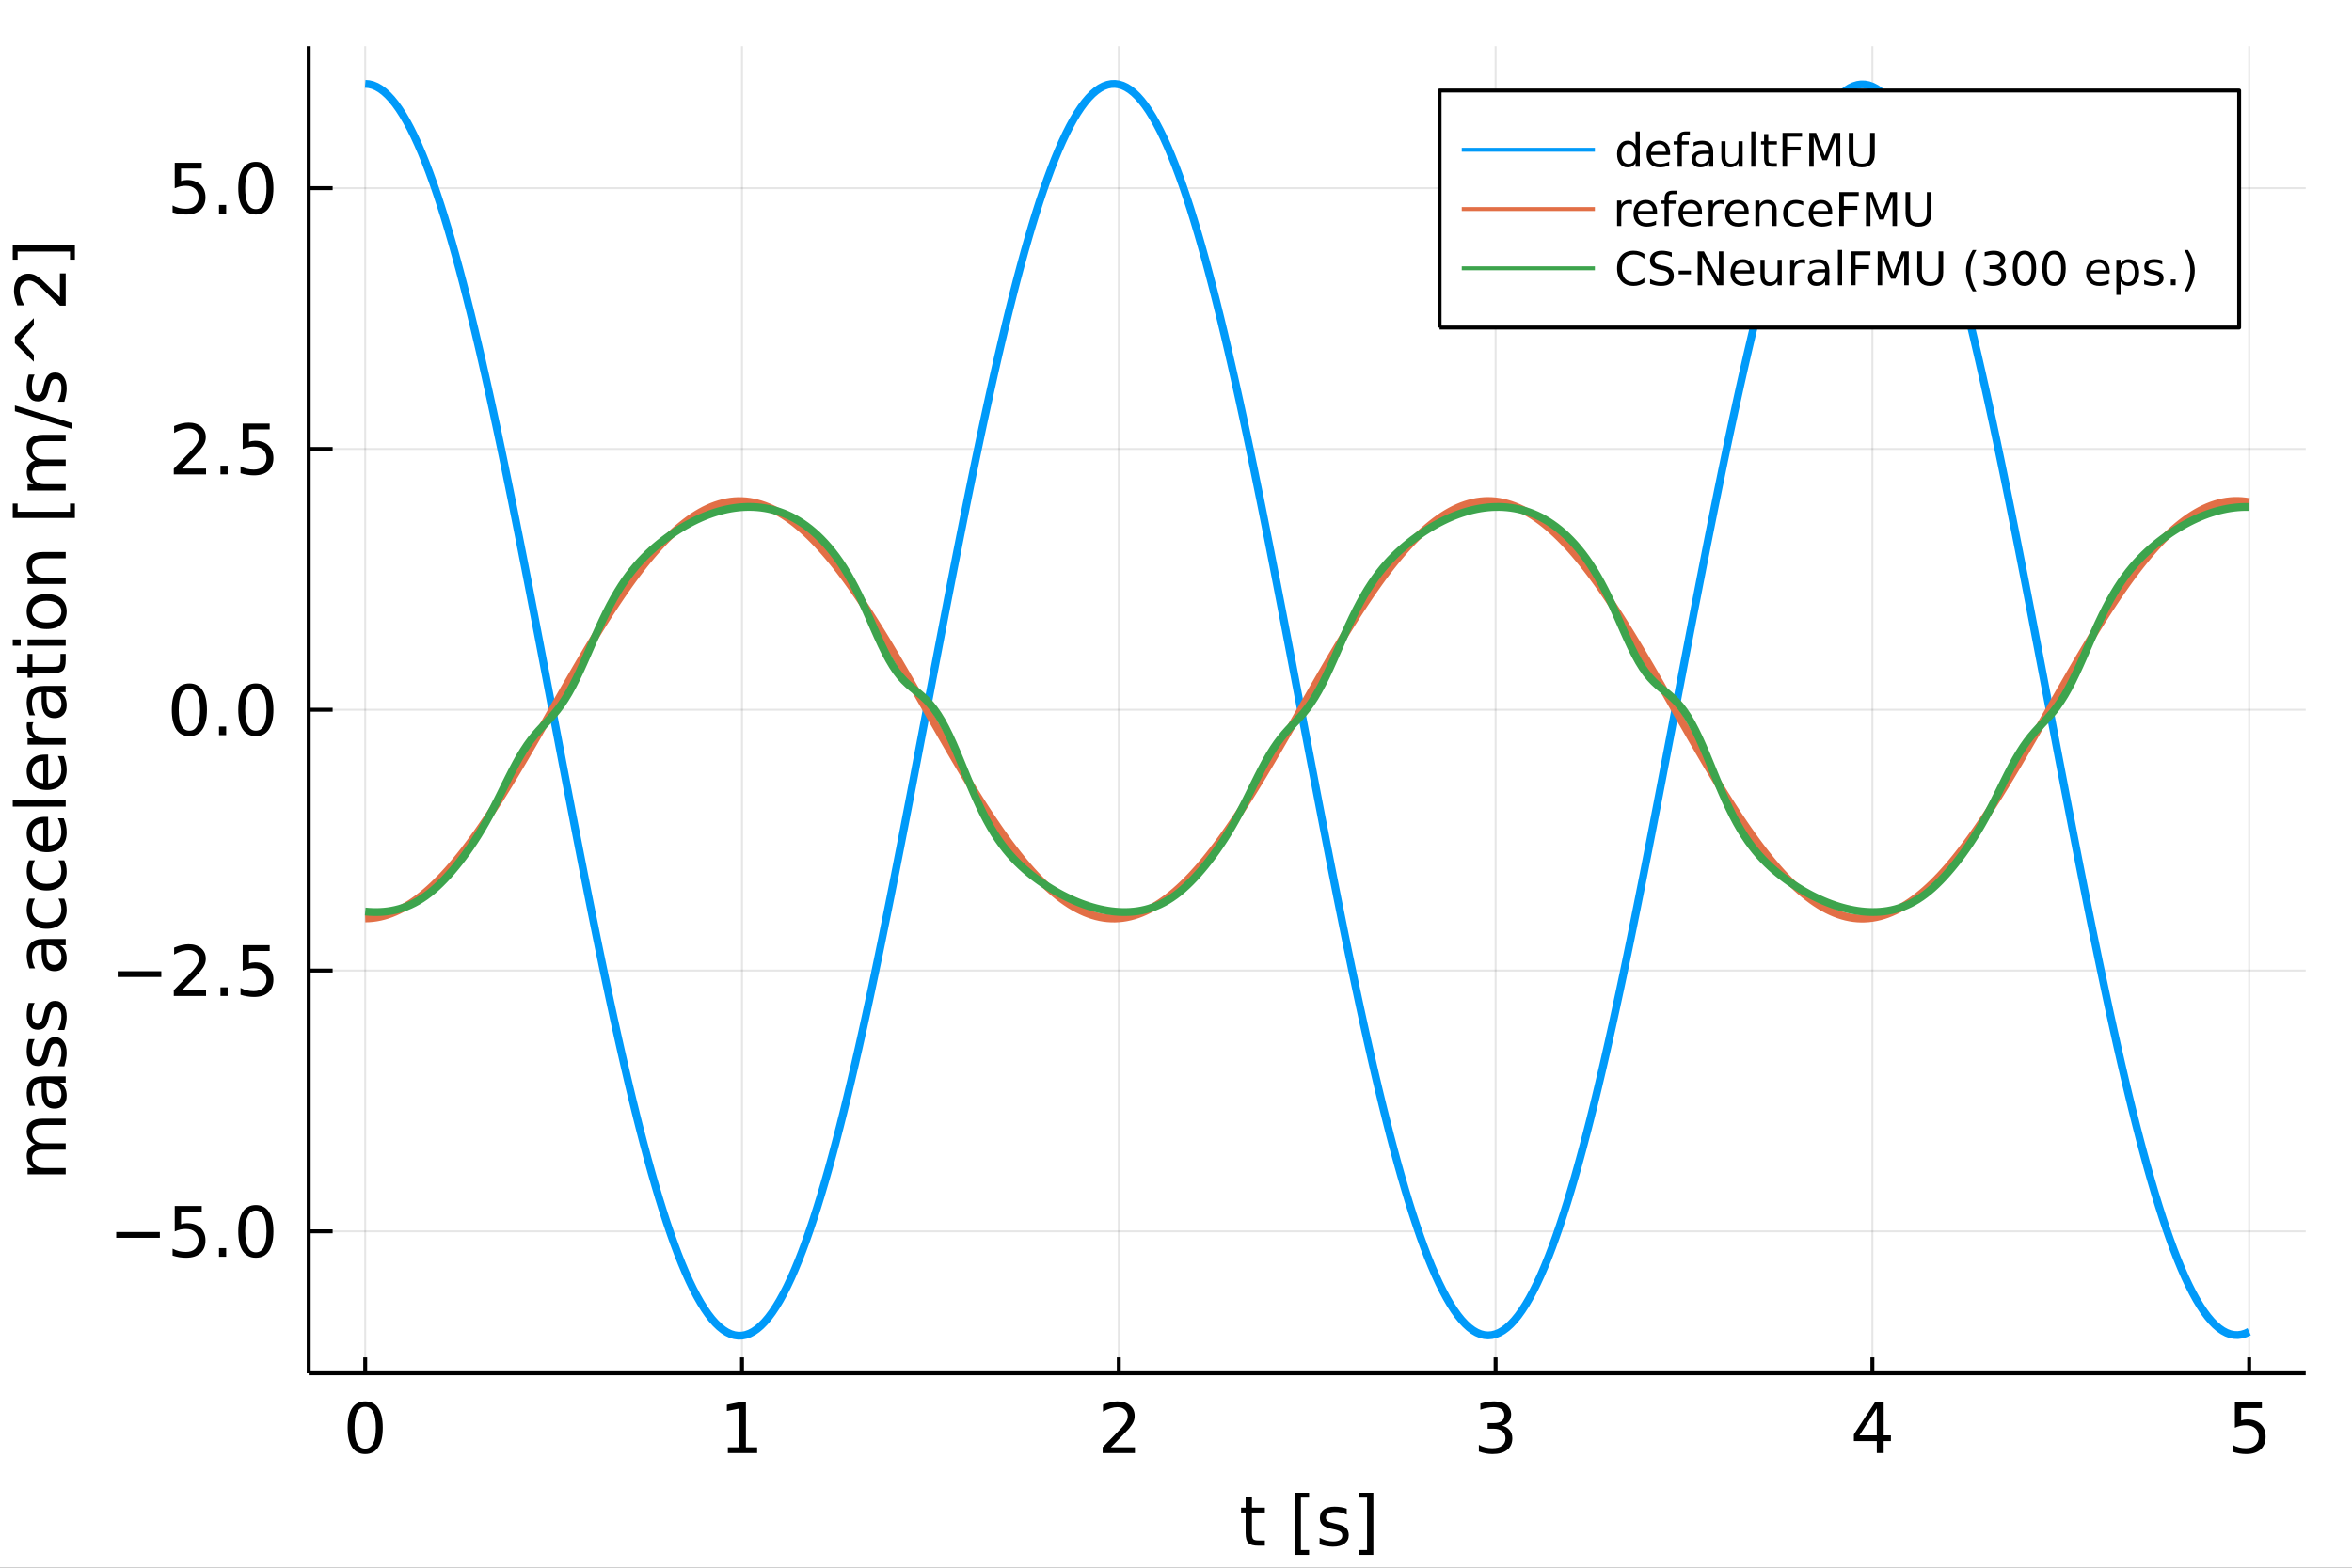 <?xml version="1.0" encoding="utf-8"?>
<svg xmlns="http://www.w3.org/2000/svg" xmlns:xlink="http://www.w3.org/1999/xlink" width="600" height="400" viewBox="0 0 2400 1600">
<rect x="0" y="0" width="2400" height="1600" fill="#333333" stroke="none"/>
<defs>
  <clipPath id="clip220">
    <rect x="0" y="0" width="2400" height="1600"/>
  </clipPath>
</defs>
<path clip-path="url(#clip220)" d="
M0 1600 L2400 1600 L2400 0 L0 0  Z
  " fill="#ffffff" fill-rule="evenodd" fill-opacity="1"/>
<defs>
  <clipPath id="clip221">
    <rect x="480" y="0" width="1681" height="1600"/>
  </clipPath>
</defs>
<path clip-path="url(#clip220)" d="
M314.996 1401.58 L2352.76 1401.58 L2352.76 47.244 L314.996 47.244  Z
  " fill="#ffffff" fill-rule="evenodd" fill-opacity="1"/>
<defs>
  <clipPath id="clip222">
    <rect x="314" y="47" width="2039" height="1355"/>
  </clipPath>
</defs>
<polyline clip-path="url(#clip222)" style="stroke:#000000; stroke-linecap:butt; stroke-linejoin:round; stroke-width:2; stroke-opacity:0.1; fill:none" points="
  372.668,1401.58 372.668,47.244 
  "/>
<polyline clip-path="url(#clip222)" style="stroke:#000000; stroke-linecap:butt; stroke-linejoin:round; stroke-width:2; stroke-opacity:0.1; fill:none" points="
  757.151,1401.58 757.151,47.244 
  "/>
<polyline clip-path="url(#clip222)" style="stroke:#000000; stroke-linecap:butt; stroke-linejoin:round; stroke-width:2; stroke-opacity:0.1; fill:none" points="
  1141.63,1401.58 1141.63,47.244 
  "/>
<polyline clip-path="url(#clip222)" style="stroke:#000000; stroke-linecap:butt; stroke-linejoin:round; stroke-width:2; stroke-opacity:0.1; fill:none" points="
  1526.12,1401.58 1526.12,47.244 
  "/>
<polyline clip-path="url(#clip222)" style="stroke:#000000; stroke-linecap:butt; stroke-linejoin:round; stroke-width:2; stroke-opacity:0.1; fill:none" points="
  1910.6,1401.58 1910.6,47.244 
  "/>
<polyline clip-path="url(#clip222)" style="stroke:#000000; stroke-linecap:butt; stroke-linejoin:round; stroke-width:2; stroke-opacity:0.1; fill:none" points="
  2295.08,1401.58 2295.08,47.244 
  "/>
<polyline clip-path="url(#clip220)" style="stroke:#000000; stroke-linecap:butt; stroke-linejoin:round; stroke-width:4; stroke-opacity:1; fill:none" points="
  314.996,1401.58 2352.76,1401.58 
  "/>
<polyline clip-path="url(#clip220)" style="stroke:#000000; stroke-linecap:butt; stroke-linejoin:round; stroke-width:4; stroke-opacity:1; fill:none" points="
  372.668,1401.58 372.668,1385.33 
  "/>
<polyline clip-path="url(#clip220)" style="stroke:#000000; stroke-linecap:butt; stroke-linejoin:round; stroke-width:4; stroke-opacity:1; fill:none" points="
  757.151,1401.58 757.151,1385.33 
  "/>
<polyline clip-path="url(#clip220)" style="stroke:#000000; stroke-linecap:butt; stroke-linejoin:round; stroke-width:4; stroke-opacity:1; fill:none" points="
  1141.63,1401.58 1141.63,1385.33 
  "/>
<polyline clip-path="url(#clip220)" style="stroke:#000000; stroke-linecap:butt; stroke-linejoin:round; stroke-width:4; stroke-opacity:1; fill:none" points="
  1526.12,1401.58 1526.12,1385.33 
  "/>
<polyline clip-path="url(#clip220)" style="stroke:#000000; stroke-linecap:butt; stroke-linejoin:round; stroke-width:4; stroke-opacity:1; fill:none" points="
  1910.6,1401.58 1910.6,1385.33 
  "/>
<polyline clip-path="url(#clip220)" style="stroke:#000000; stroke-linecap:butt; stroke-linejoin:round; stroke-width:4; stroke-opacity:1; fill:none" points="
  2295.08,1401.58 2295.08,1385.33 
  "/>
<path clip-path="url(#clip220)" d="M372.668 1435.77 Q367.252 1435.77 364.509 1441.11 Q361.8 1446.43 361.8 1457.12 Q361.8 1467.78 364.509 1473.13 Q367.252 1478.44 372.668 1478.44 Q378.12 1478.44 380.828 1473.13 Q383.571 1467.78 383.571 1457.12 Q383.571 1446.43 380.828 1441.11 Q378.12 1435.77 372.668 1435.77 M372.668 1430.21 Q381.384 1430.21 385.967 1437.12 Q390.585 1443.99 390.585 1457.12 Q390.585 1470.21 385.967 1477.12 Q381.384 1483.99 372.668 1483.99 Q363.953 1483.99 359.335 1477.12 Q354.752 1470.21 354.752 1457.12 Q354.752 1443.99 359.335 1437.12 Q363.953 1430.21 372.668 1430.21 Z" fill="#000000" fill-rule="evenodd" fill-opacity="1" /><path clip-path="url(#clip220)" d="M742.724 1477.09 L754.183 1477.09 L754.183 1437.54 L741.717 1440.04 L741.717 1433.65 L754.113 1431.15 L761.127 1431.15 L761.127 1477.09 L772.585 1477.09 L772.585 1482.99 L742.724 1482.99 L742.724 1477.09 Z" fill="#000000" fill-rule="evenodd" fill-opacity="1" /><path clip-path="url(#clip220)" d="M1133.61 1477.09 L1158.09 1477.09 L1158.09 1482.99 L1125.18 1482.99 L1125.18 1477.09 Q1129.17 1472.95 1136.04 1466.01 Q1142.95 1459.03 1144.72 1457.02 Q1148.09 1453.23 1149.41 1450.63 Q1150.77 1447.99 1150.77 1445.45 Q1150.77 1441.32 1147.85 1438.72 Q1144.97 1436.11 1140.31 1436.11 Q1137.02 1436.11 1133.34 1437.26 Q1129.69 1438.4 1125.52 1440.73 L1125.52 1433.65 Q1129.76 1431.95 1133.44 1431.08 Q1137.12 1430.21 1140.18 1430.21 Q1148.23 1430.21 1153.02 1434.24 Q1157.81 1438.27 1157.81 1445 Q1157.81 1448.2 1156.6 1451.08 Q1155.42 1453.93 1152.26 1457.81 Q1151.39 1458.82 1146.74 1463.65 Q1142.09 1468.44 1133.61 1477.09 Z" fill="#000000" fill-rule="evenodd" fill-opacity="1" /><path clip-path="url(#clip220)" d="M1532.49 1455.04 Q1537.52 1456.11 1540.34 1459.52 Q1543.18 1462.92 1543.18 1467.92 Q1543.18 1475.59 1537.91 1479.79 Q1532.63 1483.99 1522.91 1483.99 Q1519.64 1483.99 1516.17 1483.34 Q1512.73 1482.71 1509.05 1481.43 L1509.05 1474.65 Q1511.97 1476.36 1515.44 1477.22 Q1518.91 1478.09 1522.7 1478.09 Q1529.29 1478.09 1532.73 1475.49 Q1536.2 1472.88 1536.2 1467.92 Q1536.2 1463.34 1532.98 1460.77 Q1529.78 1458.16 1524.05 1458.16 L1518.01 1458.16 L1518.01 1452.4 L1524.33 1452.4 Q1529.5 1452.4 1532.25 1450.35 Q1534.99 1448.27 1534.99 1444.38 Q1534.99 1440.38 1532.14 1438.27 Q1529.33 1436.11 1524.05 1436.11 Q1521.17 1436.11 1517.87 1436.74 Q1514.57 1437.36 1510.61 1438.68 L1510.61 1432.43 Q1514.61 1431.32 1518.08 1430.77 Q1521.59 1430.21 1524.68 1430.21 Q1532.66 1430.21 1537.32 1433.86 Q1541.97 1437.47 1541.97 1443.65 Q1541.97 1447.95 1539.5 1450.94 Q1537.04 1453.89 1532.49 1455.04 Z" fill="#000000" fill-rule="evenodd" fill-opacity="1" /><path clip-path="url(#clip220)" d="M1915.11 1437.26 L1897.41 1464.93 L1915.11 1464.93 L1915.11 1437.26 M1913.27 1431.15 L1922.09 1431.15 L1922.09 1464.93 L1929.49 1464.93 L1929.49 1470.77 L1922.09 1470.77 L1922.09 1482.99 L1915.11 1482.99 L1915.11 1470.77 L1891.71 1470.77 L1891.71 1463.99 L1913.27 1431.15 Z" fill="#000000" fill-rule="evenodd" fill-opacity="1" /><path clip-path="url(#clip220)" d="M2280.5 1431.15 L2308.03 1431.15 L2308.03 1437.05 L2286.92 1437.05 L2286.92 1449.76 Q2288.45 1449.24 2289.98 1448.99 Q2291.51 1448.72 2293.03 1448.72 Q2301.72 1448.72 2306.78 1453.47 Q2311.85 1458.23 2311.85 1466.36 Q2311.85 1474.72 2306.65 1479.38 Q2301.44 1483.99 2291.96 1483.99 Q2288.69 1483.99 2285.29 1483.44 Q2281.92 1482.88 2278.31 1481.77 L2278.31 1474.72 Q2281.44 1476.43 2284.77 1477.26 Q2288.1 1478.09 2291.82 1478.09 Q2297.83 1478.09 2301.33 1474.93 Q2304.84 1471.77 2304.84 1466.36 Q2304.84 1460.94 2301.33 1457.78 Q2297.83 1454.62 2291.82 1454.62 Q2289.01 1454.62 2286.19 1455.24 Q2283.42 1455.87 2280.5 1457.19 L2280.5 1431.15 Z" fill="#000000" fill-rule="evenodd" fill-opacity="1" /><path clip-path="url(#clip220)" d="M1277.49 1527.62 L1277.49 1538.66 L1290.65 1538.66 L1290.65 1543.62 L1277.49 1543.62 L1277.49 1564.74 Q1277.49 1569.49 1278.77 1570.85 Q1280.09 1572.2 1284.08 1572.2 L1290.65 1572.2 L1290.65 1577.55 L1284.08 1577.55 Q1276.69 1577.55 1273.88 1574.8 Q1271.06 1572.03 1271.06 1564.74 L1271.06 1543.62 L1266.38 1543.62 L1266.38 1538.66 L1271.06 1538.66 L1271.06 1527.62 L1277.49 1527.62 Z" fill="#000000" fill-rule="evenodd" fill-opacity="1" /><path clip-path="url(#clip220)" d="M1321.06 1523.52 L1335.79 1523.52 L1335.79 1528.49 L1327.45 1528.49 L1327.45 1581.96 L1335.79 1581.96 L1335.79 1586.92 L1321.06 1586.92 L1321.06 1523.52 Z" fill="#000000" fill-rule="evenodd" fill-opacity="1" /><path clip-path="url(#clip220)" d="M1374.19 1539.8 L1374.19 1545.85 Q1371.48 1544.46 1368.56 1543.76 Q1365.65 1543.07 1362.52 1543.07 Q1357.76 1543.07 1355.37 1544.53 Q1353.01 1545.99 1353.01 1548.9 Q1353.01 1551.12 1354.71 1552.41 Q1356.41 1553.66 1361.55 1554.8 L1363.74 1555.29 Q1370.54 1556.75 1373.39 1559.42 Q1376.27 1562.06 1376.27 1566.82 Q1376.27 1572.24 1371.97 1575.4 Q1367.7 1578.55 1360.2 1578.55 Q1357.07 1578.55 1353.67 1577.93 Q1350.3 1577.34 1346.55 1576.12 L1346.55 1569.53 Q1350.09 1571.37 1353.53 1572.3 Q1356.97 1573.21 1360.33 1573.21 Q1364.85 1573.21 1367.28 1571.68 Q1369.71 1570.12 1369.71 1567.3 Q1369.71 1564.7 1367.94 1563.31 Q1366.2 1561.92 1360.26 1560.64 L1358.04 1560.12 Q1352.11 1558.87 1349.47 1556.3 Q1346.83 1553.69 1346.83 1549.18 Q1346.83 1543.69 1350.72 1540.71 Q1354.6 1537.72 1361.76 1537.72 Q1365.3 1537.72 1368.42 1538.24 Q1371.55 1538.76 1374.19 1539.8 Z" fill="#000000" fill-rule="evenodd" fill-opacity="1" /><path clip-path="url(#clip220)" d="M1401.38 1523.52 L1401.38 1586.92 L1386.65 1586.92 L1386.65 1581.96 L1394.95 1581.96 L1394.95 1528.49 L1386.65 1528.49 L1386.65 1523.52 L1401.38 1523.52 Z" fill="#000000" fill-rule="evenodd" fill-opacity="1" /><polyline clip-path="url(#clip222)" style="stroke:#000000; stroke-linecap:butt; stroke-linejoin:round; stroke-width:2; stroke-opacity:0.1; fill:none" points="
  314.996,1256.75 2352.76,1256.75 
  "/>
<polyline clip-path="url(#clip222)" style="stroke:#000000; stroke-linecap:butt; stroke-linejoin:round; stroke-width:2; stroke-opacity:0.1; fill:none" points="
  314.996,990.57 2352.76,990.57 
  "/>
<polyline clip-path="url(#clip222)" style="stroke:#000000; stroke-linecap:butt; stroke-linejoin:round; stroke-width:2; stroke-opacity:0.1; fill:none" points="
  314.996,724.395 2352.76,724.395 
  "/>
<polyline clip-path="url(#clip222)" style="stroke:#000000; stroke-linecap:butt; stroke-linejoin:round; stroke-width:2; stroke-opacity:0.1; fill:none" points="
  314.996,458.22 2352.76,458.22 
  "/>
<polyline clip-path="url(#clip222)" style="stroke:#000000; stroke-linecap:butt; stroke-linejoin:round; stroke-width:2; stroke-opacity:0.1; fill:none" points="
  314.996,192.044 2352.76,192.044 
  "/>
<polyline clip-path="url(#clip220)" style="stroke:#000000; stroke-linecap:butt; stroke-linejoin:round; stroke-width:4; stroke-opacity:1; fill:none" points="
  314.996,1401.58 314.996,47.244 
  "/>
<polyline clip-path="url(#clip220)" style="stroke:#000000; stroke-linecap:butt; stroke-linejoin:round; stroke-width:4; stroke-opacity:1; fill:none" points="
  314.996,1256.75 339.449,1256.75 
  "/>
<polyline clip-path="url(#clip220)" style="stroke:#000000; stroke-linecap:butt; stroke-linejoin:round; stroke-width:4; stroke-opacity:1; fill:none" points="
  314.996,990.57 339.449,990.57 
  "/>
<polyline clip-path="url(#clip220)" style="stroke:#000000; stroke-linecap:butt; stroke-linejoin:round; stroke-width:4; stroke-opacity:1; fill:none" points="
  314.996,724.395 339.449,724.395 
  "/>
<polyline clip-path="url(#clip220)" style="stroke:#000000; stroke-linecap:butt; stroke-linejoin:round; stroke-width:4; stroke-opacity:1; fill:none" points="
  314.996,458.22 339.449,458.22 
  "/>
<polyline clip-path="url(#clip220)" style="stroke:#000000; stroke-linecap:butt; stroke-linejoin:round; stroke-width:4; stroke-opacity:1; fill:none" points="
  314.996,192.044 339.449,192.044 
  "/>
<path clip-path="url(#clip220)" d="M118.58 1257.42 L163.094 1257.42 L163.094 1263.33 L118.58 1263.33 L118.58 1257.42 Z" fill="#000000" fill-rule="evenodd" fill-opacity="1" /><path clip-path="url(#clip220)" d="M178.302 1230.83 L205.837 1230.83 L205.837 1236.73 L184.726 1236.73 L184.726 1249.44 Q186.253 1248.92 187.781 1248.67 Q189.309 1248.39 190.837 1248.39 Q199.517 1248.39 204.587 1253.15 Q209.656 1257.91 209.656 1266.03 Q209.656 1274.4 204.448 1279.05 Q199.239 1283.67 189.76 1283.67 Q186.496 1283.67 183.094 1283.12 Q179.726 1282.56 176.115 1281.45 L176.115 1274.4 Q179.24 1276.1 182.573 1276.94 Q185.906 1277.77 189.621 1277.77 Q195.628 1277.77 199.135 1274.61 Q202.642 1271.45 202.642 1266.03 Q202.642 1260.62 199.135 1257.46 Q195.628 1254.3 189.621 1254.3 Q186.809 1254.3 183.996 1254.92 Q181.219 1255.55 178.302 1256.87 L178.302 1230.83 Z" fill="#000000" fill-rule="evenodd" fill-opacity="1" /><path clip-path="url(#clip220)" d="M223.475 1273.85 L230.802 1273.85 L230.802 1282.67 L223.475 1282.67 L223.475 1273.85 Z" fill="#000000" fill-rule="evenodd" fill-opacity="1" /><path clip-path="url(#clip220)" d="M261.079 1235.44 Q255.663 1235.44 252.92 1240.79 Q250.211 1246.1 250.211 1256.8 Q250.211 1267.46 252.92 1272.8 Q255.663 1278.12 261.079 1278.12 Q266.531 1278.12 269.239 1272.8 Q271.982 1267.46 271.982 1256.8 Q271.982 1246.1 269.239 1240.79 Q266.531 1235.44 261.079 1235.44 M261.079 1229.89 Q269.795 1229.89 274.378 1236.8 Q278.996 1243.67 278.996 1256.8 Q278.996 1269.89 274.378 1276.8 Q269.795 1283.67 261.079 1283.67 Q252.364 1283.67 247.746 1276.8 Q243.163 1269.89 243.163 1256.8 Q243.163 1243.67 247.746 1236.8 Q252.364 1229.89 261.079 1229.89 Z" fill="#000000" fill-rule="evenodd" fill-opacity="1" /><path clip-path="url(#clip220)" d="M120.073 991.247 L164.587 991.247 L164.587 997.15 L120.073 997.15 L120.073 991.247 Z" fill="#000000" fill-rule="evenodd" fill-opacity="1" /><path clip-path="url(#clip220)" d="M185.767 1010.59 L210.246 1010.59 L210.246 1016.49 L177.33 1016.49 L177.33 1010.59 Q181.323 1006.46 188.198 999.511 Q195.108 992.532 196.878 990.518 Q200.246 986.733 201.566 984.129 Q202.92 981.49 202.92 978.955 Q202.92 974.824 200.003 972.219 Q197.121 969.615 192.469 969.615 Q189.17 969.615 185.49 970.761 Q181.844 971.907 177.677 974.233 L177.677 967.15 Q181.913 965.449 185.594 964.581 Q189.274 963.713 192.33 963.713 Q200.385 963.713 205.177 967.74 Q209.969 971.768 209.969 978.504 Q209.969 981.699 208.753 984.58 Q207.573 987.428 204.413 991.317 Q203.545 992.323 198.892 997.15 Q194.239 1001.94 185.767 1010.59 Z" fill="#000000" fill-rule="evenodd" fill-opacity="1" /><path clip-path="url(#clip220)" d="M224.968 1007.67 L232.295 1007.67 L232.295 1016.49 L224.968 1016.49 L224.968 1007.67 Z" fill="#000000" fill-rule="evenodd" fill-opacity="1" /><path clip-path="url(#clip220)" d="M247.642 964.65 L275.177 964.65 L275.177 970.553 L254.066 970.553 L254.066 983.261 Q255.593 982.74 257.121 982.497 Q258.649 982.219 260.177 982.219 Q268.857 982.219 273.927 986.976 Q278.996 991.733 278.996 999.858 Q278.996 1008.23 273.788 1012.88 Q268.579 1017.5 259.1 1017.5 Q255.836 1017.5 252.434 1016.94 Q249.066 1016.39 245.454 1015.27 L245.454 1008.23 Q248.579 1009.93 251.913 1010.76 Q255.246 1011.59 258.961 1011.59 Q264.968 1011.59 268.475 1008.43 Q271.982 1005.27 271.982 999.858 Q271.982 994.442 268.475 991.282 Q264.968 988.122 258.961 988.122 Q256.149 988.122 253.336 988.747 Q250.559 989.372 247.642 990.692 L247.642 964.65 Z" fill="#000000" fill-rule="evenodd" fill-opacity="1" /><path clip-path="url(#clip220)" d="M193.233 703.093 Q187.816 703.093 185.073 708.44 Q182.365 713.753 182.365 724.447 Q182.365 735.107 185.073 740.454 Q187.816 745.766 193.233 745.766 Q198.684 745.766 201.392 740.454 Q204.135 735.107 204.135 724.447 Q204.135 713.753 201.392 708.44 Q198.684 703.093 193.233 703.093 M193.233 697.537 Q201.948 697.537 206.531 704.447 Q211.149 711.322 211.149 724.447 Q211.149 737.537 206.531 744.447 Q201.948 751.322 193.233 751.322 Q184.517 751.322 179.899 744.447 Q175.316 737.537 175.316 724.447 Q175.316 711.322 179.899 704.447 Q184.517 697.537 193.233 697.537 Z" fill="#000000" fill-rule="evenodd" fill-opacity="1" /><path clip-path="url(#clip220)" d="M223.475 741.495 L230.802 741.495 L230.802 750.315 L223.475 750.315 L223.475 741.495 Z" fill="#000000" fill-rule="evenodd" fill-opacity="1" /><path clip-path="url(#clip220)" d="M261.079 703.093 Q255.663 703.093 252.92 708.44 Q250.211 713.753 250.211 724.447 Q250.211 735.107 252.92 740.454 Q255.663 745.766 261.079 745.766 Q266.531 745.766 269.239 740.454 Q271.982 735.107 271.982 724.447 Q271.982 713.753 269.239 708.44 Q266.531 703.093 261.079 703.093 M261.079 697.537 Q269.795 697.537 274.378 704.447 Q278.996 711.322 278.996 724.447 Q278.996 737.537 274.378 744.447 Q269.795 751.322 261.079 751.322 Q252.364 751.322 247.746 744.447 Q243.163 737.537 243.163 724.447 Q243.163 711.322 247.746 704.447 Q252.364 697.537 261.079 697.537 Z" fill="#000000" fill-rule="evenodd" fill-opacity="1" /><path clip-path="url(#clip220)" d="M185.767 478.237 L210.246 478.237 L210.246 484.14 L177.33 484.14 L177.33 478.237 Q181.323 474.105 188.198 467.161 Q195.108 460.181 196.878 458.168 Q200.246 454.383 201.566 451.779 Q202.92 449.14 202.92 446.605 Q202.92 442.473 200.003 439.869 Q197.121 437.265 192.469 437.265 Q189.17 437.265 185.49 438.411 Q181.844 439.557 177.677 441.883 L177.677 434.8 Q181.913 433.098 185.594 432.23 Q189.274 431.362 192.33 431.362 Q200.385 431.362 205.177 435.39 Q209.969 439.418 209.969 446.154 Q209.969 449.348 208.753 452.23 Q207.573 455.077 204.413 458.966 Q203.545 459.973 198.892 464.799 Q194.239 469.591 185.767 478.237 Z" fill="#000000" fill-rule="evenodd" fill-opacity="1" /><path clip-path="url(#clip220)" d="M224.968 475.32 L232.295 475.32 L232.295 484.14 L224.968 484.14 L224.968 475.32 Z" fill="#000000" fill-rule="evenodd" fill-opacity="1" /><path clip-path="url(#clip220)" d="M247.642 432.3 L275.177 432.3 L275.177 438.202 L254.066 438.202 L254.066 450.911 Q255.593 450.39 257.121 450.147 Q258.649 449.869 260.177 449.869 Q268.857 449.869 273.927 454.626 Q278.996 459.383 278.996 467.508 Q278.996 475.876 273.788 480.529 Q268.579 485.147 259.1 485.147 Q255.836 485.147 252.434 484.591 Q249.066 484.035 245.454 482.924 L245.454 475.876 Q248.579 477.577 251.913 478.41 Q255.246 479.244 258.961 479.244 Q264.968 479.244 268.475 476.084 Q271.982 472.924 271.982 467.508 Q271.982 462.091 268.475 458.931 Q264.968 455.772 258.961 455.772 Q256.149 455.772 253.336 456.397 Q250.559 457.022 247.642 458.341 L247.642 432.3 Z" fill="#000000" fill-rule="evenodd" fill-opacity="1" /><path clip-path="url(#clip220)" d="M178.302 166.124 L205.837 166.124 L205.837 172.027 L184.726 172.027 L184.726 184.735 Q186.253 184.215 187.781 183.972 Q189.309 183.694 190.837 183.694 Q199.517 183.694 204.587 188.451 Q209.656 193.208 209.656 201.333 Q209.656 209.701 204.448 214.353 Q199.239 218.971 189.76 218.971 Q186.496 218.971 183.094 218.416 Q179.726 217.86 176.115 216.749 L176.115 209.701 Q179.24 211.402 182.573 212.235 Q185.906 213.069 189.621 213.069 Q195.628 213.069 199.135 209.909 Q202.642 206.749 202.642 201.333 Q202.642 195.916 199.135 192.756 Q195.628 189.597 189.621 189.597 Q186.809 189.597 183.996 190.222 Q181.219 190.847 178.302 192.166 L178.302 166.124 Z" fill="#000000" fill-rule="evenodd" fill-opacity="1" /><path clip-path="url(#clip220)" d="M223.475 209.145 L230.802 209.145 L230.802 217.964 L223.475 217.964 L223.475 209.145 Z" fill="#000000" fill-rule="evenodd" fill-opacity="1" /><path clip-path="url(#clip220)" d="M261.079 170.742 Q255.663 170.742 252.92 176.09 Q250.211 181.402 250.211 192.097 Q250.211 202.756 252.92 208.103 Q255.663 213.416 261.079 213.416 Q266.531 213.416 269.239 208.103 Q271.982 202.756 271.982 192.097 Q271.982 181.402 269.239 176.09 Q266.531 170.742 261.079 170.742 M261.079 165.187 Q269.795 165.187 274.378 172.097 Q278.996 178.972 278.996 192.097 Q278.996 205.187 274.378 212.096 Q269.795 218.971 261.079 218.971 Q252.364 218.971 247.746 212.096 Q243.163 205.187 243.163 192.097 Q243.163 178.972 247.746 172.097 Q252.364 165.187 261.079 165.187 Z" fill="#000000" fill-rule="evenodd" fill-opacity="1" /><path clip-path="url(#clip220)" d="M35.605 1168 Q31.299 1165.61 29.251 1162.27 Q27.202 1158.94 27.202 1154.43 Q27.202 1148.35 31.473 1145.05 Q35.709 1141.75 43.556 1141.75 L67.028 1141.75 L67.028 1148.18 L43.764 1148.18 Q38.174 1148.18 35.466 1150.16 Q32.758 1152.14 32.758 1156.2 Q32.758 1161.16 36.056 1164.05 Q39.355 1166.93 45.049 1166.93 L67.028 1166.93 L67.028 1173.35 L43.764 1173.35 Q38.139 1173.35 35.466 1175.33 Q32.758 1177.31 32.758 1181.44 Q32.758 1186.34 36.091 1189.22 Q39.389 1192.1 45.049 1192.1 L67.028 1192.1 L67.028 1198.52 L28.14 1198.52 L28.14 1192.1 L34.181 1192.1 Q30.605 1189.91 28.903 1186.86 Q27.202 1183.8 27.202 1179.6 Q27.202 1175.36 29.355 1172.41 Q31.508 1169.43 35.605 1168 Z" fill="#000000" fill-rule="evenodd" fill-opacity="1" /><path clip-path="url(#clip220)" d="M47.48 1111.34 Q47.48 1119.08 49.251 1122.07 Q51.021 1125.05 55.292 1125.05 Q58.695 1125.05 60.709 1122.83 Q62.688 1120.57 62.688 1116.72 Q62.688 1111.41 58.938 1108.21 Q55.153 1104.98 48.903 1104.98 L47.48 1104.98 L47.48 1111.34 M44.841 1098.59 L67.028 1098.59 L67.028 1104.98 L61.125 1104.98 Q64.667 1107.17 66.368 1110.43 Q68.035 1113.7 68.035 1118.42 Q68.035 1124.39 64.702 1127.93 Q61.334 1131.44 55.709 1131.44 Q49.146 1131.44 45.813 1127.07 Q42.48 1122.66 42.48 1113.94 L42.48 1104.98 L41.855 1104.98 Q37.445 1104.98 35.049 1107.9 Q32.619 1110.78 32.619 1116.02 Q32.619 1119.36 33.417 1122.52 Q34.216 1125.68 35.813 1128.59 L29.91 1128.59 Q28.556 1125.09 27.896 1121.79 Q27.202 1118.49 27.202 1115.36 Q27.202 1106.93 31.577 1102.76 Q35.952 1098.59 44.841 1098.59 Z" fill="#000000" fill-rule="evenodd" fill-opacity="1" /><path clip-path="url(#clip220)" d="M29.285 1060.64 L35.327 1060.64 Q33.938 1063.35 33.244 1066.27 Q32.549 1069.18 32.549 1072.31 Q32.549 1077.07 34.008 1079.46 Q35.466 1081.82 38.383 1081.82 Q40.605 1081.82 41.889 1080.12 Q43.139 1078.42 44.285 1073.28 L44.771 1071.09 Q46.23 1064.29 48.903 1061.44 Q51.542 1058.56 56.299 1058.56 Q61.716 1058.56 64.875 1062.87 Q68.035 1067.14 68.035 1074.64 Q68.035 1077.76 67.41 1081.16 Q66.82 1084.53 65.605 1088.28 L59.007 1088.28 Q60.848 1084.74 61.785 1081.3 Q62.688 1077.86 62.688 1074.5 Q62.688 1069.98 61.16 1067.55 Q59.598 1065.12 56.785 1065.12 Q54.181 1065.12 52.792 1066.89 Q51.403 1068.63 50.118 1074.57 L49.598 1076.79 Q48.348 1082.73 45.778 1085.36 Q43.174 1088 38.66 1088 Q33.174 1088 30.188 1084.11 Q27.202 1080.23 27.202 1073.07 Q27.202 1069.53 27.723 1066.41 Q28.244 1063.28 29.285 1060.64 Z" fill="#000000" fill-rule="evenodd" fill-opacity="1" /><path clip-path="url(#clip220)" d="M29.285 1023.59 L35.327 1023.59 Q33.938 1026.3 33.244 1029.22 Q32.549 1032.14 32.549 1035.26 Q32.549 1040.02 34.008 1042.41 Q35.466 1044.77 38.383 1044.77 Q40.605 1044.77 41.889 1043.07 Q43.139 1041.37 44.285 1036.23 L44.771 1034.05 Q46.23 1027.24 48.903 1024.39 Q51.542 1021.51 56.299 1021.51 Q61.716 1021.51 64.875 1025.82 Q68.035 1030.09 68.035 1037.59 Q68.035 1040.71 67.41 1044.12 Q66.82 1047.48 65.605 1051.23 L59.007 1051.23 Q60.848 1047.69 61.785 1044.25 Q62.688 1040.82 62.688 1037.45 Q62.688 1032.93 61.16 1030.5 Q59.598 1028.07 56.785 1028.07 Q54.181 1028.07 52.792 1029.84 Q51.403 1031.58 50.118 1037.52 L49.598 1039.74 Q48.348 1045.68 45.778 1048.32 Q43.174 1050.96 38.66 1050.96 Q33.174 1050.96 30.188 1047.07 Q27.202 1043.18 27.202 1036.02 Q27.202 1032.48 27.723 1029.36 Q28.244 1026.23 29.285 1023.59 Z" fill="#000000" fill-rule="evenodd" fill-opacity="1" /><path clip-path="url(#clip220)" d="M47.48 971.06 Q47.48 978.803 49.251 981.789 Q51.021 984.775 55.292 984.775 Q58.695 984.775 60.709 982.553 Q62.688 980.296 62.688 976.442 Q62.688 971.129 58.938 967.935 Q55.153 964.706 48.903 964.706 L47.48 964.706 L47.48 971.06 M44.841 958.317 L67.028 958.317 L67.028 964.706 L61.125 964.706 Q64.667 966.893 66.368 970.157 Q68.035 973.421 68.035 978.143 Q68.035 984.115 64.702 987.657 Q61.334 991.164 55.709 991.164 Q49.146 991.164 45.813 986.789 Q42.48 982.379 42.48 973.664 L42.48 964.706 L41.855 964.706 Q37.445 964.706 35.049 967.622 Q32.619 970.504 32.619 975.747 Q32.619 979.081 33.417 982.24 Q34.216 985.4 35.813 988.317 L29.91 988.317 Q28.556 984.81 27.896 981.511 Q27.202 978.213 27.202 975.088 Q27.202 966.65 31.577 962.484 Q35.952 958.317 44.841 958.317 Z" fill="#000000" fill-rule="evenodd" fill-opacity="1" /><path clip-path="url(#clip220)" d="M29.633 917.171 L35.605 917.171 Q34.112 919.88 33.383 922.623 Q32.619 925.331 32.619 928.109 Q32.619 934.324 36.577 937.762 Q40.501 941.199 47.618 941.199 Q54.737 941.199 58.695 937.762 Q62.618 934.324 62.618 928.109 Q62.618 925.331 61.889 922.623 Q61.125 919.88 59.632 917.171 L65.535 917.171 Q66.785 919.845 67.41 922.727 Q68.035 925.574 68.035 928.803 Q68.035 937.588 62.514 942.761 Q56.993 947.935 47.618 947.935 Q38.105 947.935 32.653 942.727 Q27.202 937.484 27.202 928.387 Q27.202 925.435 27.827 922.623 Q28.417 919.81 29.633 917.171 Z" fill="#000000" fill-rule="evenodd" fill-opacity="1" /><path clip-path="url(#clip220)" d="M29.633 878.074 L35.605 878.074 Q34.112 880.783 33.383 883.526 Q32.619 886.234 32.619 889.012 Q32.619 895.227 36.577 898.665 Q40.501 902.102 47.618 902.102 Q54.737 902.102 58.695 898.665 Q62.618 895.227 62.618 889.012 Q62.618 886.234 61.889 883.526 Q61.125 880.783 59.632 878.074 L65.535 878.074 Q66.785 880.748 67.41 883.63 Q68.035 886.477 68.035 889.706 Q68.035 898.491 62.514 903.664 Q56.993 908.838 47.618 908.838 Q38.105 908.838 32.653 903.63 Q27.202 898.387 27.202 889.29 Q27.202 886.338 27.827 883.526 Q28.417 880.713 29.633 878.074 Z" fill="#000000" fill-rule="evenodd" fill-opacity="1" /><path clip-path="url(#clip220)" d="M45.987 833.7 L49.112 833.7 L49.112 863.074 Q55.709 862.658 59.181 859.116 Q62.618 855.54 62.618 849.186 Q62.618 845.505 61.716 842.068 Q60.813 838.595 59.007 835.193 L65.049 835.193 Q66.507 838.63 67.271 842.241 Q68.035 845.852 68.035 849.568 Q68.035 858.873 62.618 864.324 Q57.202 869.741 47.966 869.741 Q38.417 869.741 32.827 864.602 Q27.202 859.429 27.202 850.679 Q27.202 842.831 32.271 838.283 Q37.306 833.7 45.987 833.7 M44.112 840.088 Q38.869 840.158 35.744 843.04 Q32.619 845.887 32.619 850.609 Q32.619 855.956 35.639 859.186 Q38.66 862.38 44.146 862.866 L44.112 840.088 Z" fill="#000000" fill-rule="evenodd" fill-opacity="1" /><path clip-path="url(#clip220)" d="M13.001 823.214 L13.001 816.825 L67.028 816.825 L67.028 823.214 L13.001 823.214 Z" fill="#000000" fill-rule="evenodd" fill-opacity="1" /><path clip-path="url(#clip220)" d="M45.987 770.193 L49.112 770.193 L49.112 799.568 Q55.709 799.151 59.181 795.61 Q62.618 792.033 62.618 785.679 Q62.618 781.998 61.716 778.561 Q60.813 775.089 59.007 771.686 L65.049 771.686 Q66.507 775.124 67.271 778.735 Q68.035 782.346 68.035 786.061 Q68.035 795.366 62.618 800.818 Q57.202 806.234 47.966 806.234 Q38.417 806.234 32.827 801.096 Q27.202 795.922 27.202 787.172 Q27.202 779.325 32.271 774.776 Q37.306 770.193 45.987 770.193 M44.112 776.582 Q38.869 776.651 35.744 779.533 Q32.619 782.38 32.619 787.103 Q32.619 792.45 35.639 795.679 Q38.66 798.873 44.146 799.359 L44.112 776.582 Z" fill="#000000" fill-rule="evenodd" fill-opacity="1" /><path clip-path="url(#clip220)" d="M34.112 737.172 Q33.487 738.249 33.209 739.533 Q32.896 740.783 32.896 742.311 Q32.896 747.728 36.438 750.644 Q39.945 753.526 46.542 753.526 L67.028 753.526 L67.028 759.95 L28.14 759.95 L28.14 753.526 L34.181 753.526 Q30.64 751.513 28.938 748.283 Q27.202 745.054 27.202 740.436 Q27.202 739.776 27.306 738.978 Q27.376 738.179 27.549 737.207 L34.112 737.172 Z" fill="#000000" fill-rule="evenodd" fill-opacity="1" /><path clip-path="url(#clip220)" d="M47.48 712.797 Q47.48 720.54 49.251 723.527 Q51.021 726.513 55.292 726.513 Q58.695 726.513 60.709 724.29 Q62.688 722.034 62.688 718.179 Q62.688 712.867 58.938 709.672 Q55.153 706.443 48.903 706.443 L47.48 706.443 L47.48 712.797 M44.841 700.054 L67.028 700.054 L67.028 706.443 L61.125 706.443 Q64.667 708.631 66.368 711.895 Q68.035 715.159 68.035 719.881 Q68.035 725.853 64.702 729.395 Q61.334 732.902 55.709 732.902 Q49.146 732.902 45.813 728.527 Q42.48 724.117 42.48 715.402 L42.48 706.443 L41.855 706.443 Q37.445 706.443 35.049 709.36 Q32.619 712.242 32.619 717.485 Q32.619 720.818 33.417 723.978 Q34.216 727.138 35.813 730.054 L29.91 730.054 Q28.556 726.547 27.896 723.249 Q27.202 719.95 27.202 716.825 Q27.202 708.388 31.577 704.221 Q35.952 700.054 44.841 700.054 Z" fill="#000000" fill-rule="evenodd" fill-opacity="1" /><path clip-path="url(#clip220)" d="M17.098 680.575 L28.14 680.575 L28.14 667.416 L33.105 667.416 L33.105 680.575 L54.216 680.575 Q58.973 680.575 60.327 679.291 Q61.681 677.971 61.681 673.978 L61.681 667.416 L67.028 667.416 L67.028 673.978 Q67.028 681.374 64.285 684.186 Q61.507 686.999 54.216 686.999 L33.105 686.999 L33.105 691.686 L28.14 691.686 L28.14 686.999 L17.098 686.999 L17.098 680.575 Z" fill="#000000" fill-rule="evenodd" fill-opacity="1" /><path clip-path="url(#clip220)" d="M28.14 659.013 L28.14 652.624 L67.028 652.624 L67.028 659.013 L28.14 659.013 M13.001 659.013 L13.001 652.624 L21.091 652.624 L21.091 659.013 L13.001 659.013 Z" fill="#000000" fill-rule="evenodd" fill-opacity="1" /><path clip-path="url(#clip220)" d="M32.619 624.187 Q32.619 629.326 36.646 632.312 Q40.639 635.298 47.618 635.298 Q54.598 635.298 58.625 632.346 Q62.618 629.36 62.618 624.187 Q62.618 619.083 58.591 616.097 Q54.563 613.11 47.618 613.11 Q40.709 613.11 36.681 616.097 Q32.619 619.083 32.619 624.187 M27.202 624.187 Q27.202 615.854 32.619 611.097 Q38.035 606.34 47.618 606.34 Q57.167 606.34 62.618 611.097 Q68.035 615.854 68.035 624.187 Q68.035 632.555 62.618 637.312 Q57.167 642.034 47.618 642.034 Q38.035 642.034 32.619 637.312 Q27.202 632.555 27.202 624.187 Z" fill="#000000" fill-rule="evenodd" fill-opacity="1" /><path clip-path="url(#clip220)" d="M43.556 563.423 L67.028 563.423 L67.028 569.812 L43.764 569.812 Q38.244 569.812 35.501 571.965 Q32.758 574.118 32.758 578.423 Q32.758 583.597 36.056 586.583 Q39.355 589.569 45.049 589.569 L67.028 589.569 L67.028 595.993 L28.14 595.993 L28.14 589.569 L34.181 589.569 Q30.674 587.277 28.938 584.187 Q27.202 581.062 27.202 577 Q27.202 570.298 31.369 566.861 Q35.501 563.423 43.556 563.423 Z" fill="#000000" fill-rule="evenodd" fill-opacity="1" /><path clip-path="url(#clip220)" d="M13.001 528.666 L13.001 513.944 L17.966 513.944 L17.966 522.278 L71.438 522.278 L71.438 513.944 L76.403 513.944 L76.403 528.666 L13.001 528.666 Z" fill="#000000" fill-rule="evenodd" fill-opacity="1" /><path clip-path="url(#clip220)" d="M35.605 470.056 Q31.299 467.66 29.251 464.327 Q27.202 460.993 27.202 456.479 Q27.202 450.403 31.473 447.104 Q35.709 443.806 43.556 443.806 L67.028 443.806 L67.028 450.229 L43.764 450.229 Q38.174 450.229 35.466 452.209 Q32.758 454.188 32.758 458.25 Q32.758 463.215 36.056 466.097 Q39.355 468.979 45.049 468.979 L67.028 468.979 L67.028 475.403 L43.764 475.403 Q38.139 475.403 35.466 477.382 Q32.758 479.361 32.758 483.493 Q32.758 488.389 36.091 491.271 Q39.389 494.153 45.049 494.153 L67.028 494.153 L67.028 500.576 L28.14 500.576 L28.14 494.153 L34.181 494.153 Q30.605 491.965 28.903 488.91 Q27.202 485.854 27.202 481.653 Q27.202 477.417 29.355 474.465 Q31.508 471.479 35.605 470.056 Z" fill="#000000" fill-rule="evenodd" fill-opacity="1" /><path clip-path="url(#clip220)" d="M15.188 419.709 L15.188 413.806 L73.625 431.861 L73.625 437.764 L15.188 419.709 Z" fill="#000000" fill-rule="evenodd" fill-opacity="1" /><path clip-path="url(#clip220)" d="M29.285 382.313 L35.327 382.313 Q33.938 385.021 33.244 387.938 Q32.549 390.855 32.549 393.98 Q32.549 398.737 34.008 401.132 Q35.466 403.494 38.383 403.494 Q40.605 403.494 41.889 401.792 Q43.139 400.091 44.285 394.952 L44.771 392.764 Q46.23 385.959 48.903 383.112 Q51.542 380.23 56.299 380.23 Q61.716 380.23 64.875 384.535 Q68.035 388.806 68.035 396.306 Q68.035 399.431 67.41 402.834 Q66.82 406.202 65.605 409.952 L59.007 409.952 Q60.848 406.41 61.785 402.973 Q62.688 399.535 62.688 396.167 Q62.688 391.653 61.16 389.223 Q59.598 386.792 56.785 386.792 Q54.181 386.792 52.792 388.563 Q51.403 390.299 50.118 396.237 L49.598 398.459 Q48.348 404.396 45.778 407.035 Q43.174 409.674 38.66 409.674 Q33.174 409.674 30.188 405.785 Q27.202 401.896 27.202 394.744 Q27.202 391.202 27.723 388.077 Q28.244 384.952 29.285 382.313 Z" fill="#000000" fill-rule="evenodd" fill-opacity="1" /><path clip-path="url(#clip220)" d="M15.188 343.563 L34.528 324.709 L34.528 331.688 L20.813 346.966 L34.528 362.244 L34.528 369.223 L15.188 350.369 L15.188 343.563 Z" fill="#000000" fill-rule="evenodd" fill-opacity="1" /><path clip-path="url(#clip220)" d="M61.125 303.529 L61.125 279.05 L67.028 279.05 L67.028 311.966 L61.125 311.966 Q56.993 307.973 50.049 301.098 Q43.07 294.189 41.056 292.418 Q37.271 289.05 34.667 287.73 Q32.028 286.376 29.494 286.376 Q25.362 286.376 22.758 289.293 Q20.153 292.175 20.153 296.827 Q20.153 300.126 21.299 303.807 Q22.445 307.452 24.771 311.619 L17.688 311.619 Q15.987 307.383 15.119 303.702 Q14.251 300.022 14.251 296.966 Q14.251 288.911 18.278 284.119 Q22.306 279.328 29.042 279.328 Q32.237 279.328 35.119 280.543 Q37.966 281.723 41.855 284.883 Q42.862 285.751 47.688 290.404 Q52.48 295.057 61.125 303.529 Z" fill="#000000" fill-rule="evenodd" fill-opacity="1" /><path clip-path="url(#clip220)" d="M13.001 250.3 L76.403 250.3 L76.403 265.022 L71.438 265.022 L71.438 256.724 L17.966 256.724 L17.966 265.022 L13.001 265.022 L13.001 250.3 Z" fill="#000000" fill-rule="evenodd" fill-opacity="1" /><polyline clip-path="url(#clip222)" style="stroke:#009af9; stroke-linecap:butt; stroke-linejoin:round; stroke-width:8; stroke-opacity:1; fill:none" points="
  372.668,85.574 376.513,85.896 380.358,86.853 384.203,88.449 388.048,90.68 391.893,93.543 395.737,97.038 399.582,101.16 403.427,105.904 407.272,111.267 
  411.117,117.243 414.962,123.826 418.806,131.009 422.651,138.787 426.496,147.148 430.341,156.085 434.186,165.591 438.031,175.657 441.875,186.269 445.72,197.419 
  449.565,209.098 453.41,221.294 457.255,233.991 461.1,247.18 464.944,260.847 468.789,274.978 472.634,289.56 476.479,304.576 480.324,320.013 484.168,335.854 
  488.013,352.084 491.858,368.687 495.703,385.645 499.548,402.942 503.393,420.56 507.237,438.483 511.082,456.691 514.927,475.166 518.772,493.891 522.617,512.847 
  526.462,532.013 530.306,551.372 534.151,570.905 537.996,590.591 541.841,610.41 545.686,630.343 549.531,650.371 553.375,670.473 557.22,690.628 561.065,710.818 
  564.91,731.021 568.755,751.218 572.6,771.387 576.444,791.509 580.289,811.565 584.134,831.534 587.979,851.395 591.824,871.129 595.669,890.717 599.513,910.138 
  603.358,929.373 607.203,948.404 611.048,967.211 614.893,985.774 618.738,1004.08 622.582,1022.1 626.427,1039.82 630.272,1057.23 634.117,1074.31 637.962,1091.04 
  641.807,1107.4 645.651,1123.37 649.496,1138.95 653.341,1154.12 657.186,1168.85 661.031,1183.14 664.876,1196.97 668.72,1210.33 672.565,1223.2 676.41,1235.57 
  680.255,1247.44 684.1,1258.78 687.944,1269.58 691.789,1279.84 695.634,1289.54 699.479,1298.68 703.324,1307.25 707.169,1315.23 711.013,1322.62 714.858,1329.41 
  718.703,1335.6 722.548,1341.18 726.393,1346.14 730.238,1350.48 734.082,1354.19 737.927,1357.27 741.772,1359.72 745.617,1361.53 749.462,1362.71 753.307,1363.25 
  757.151,1363.15 760.996,1362.41 764.841,1361.03 768.686,1359.02 772.531,1356.37 776.376,1353.09 780.22,1349.18 784.065,1344.65 787.91,1339.49 791.755,1333.72 
  795.6,1327.35 799.445,1320.36 803.289,1312.79 807.134,1304.62 810.979,1295.87 814.824,1286.55 818.669,1276.67 822.514,1266.24 826.358,1255.27 830.203,1243.76 
  834.048,1231.74 837.893,1219.2 841.738,1206.18 845.583,1192.67 849.427,1178.69 853.272,1164.26 857.117,1149.39 860.962,1134.09 864.807,1118.39 868.651,1102.29 
  872.496,1085.81 876.341,1068.97 880.186,1051.79 884.031,1034.28 887.876,1016.46 891.72,998.349 895.565,979.963 899.41,961.321 903.255,942.443 907.1,923.346 
  910.945,904.05 914.789,884.575 918.634,864.94 922.479,845.164 926.324,825.266 930.169,805.268 934.014,785.189 937.858,765.049 941.703,744.869 945.548,724.668 
  949.393,704.467 953.238,684.285 957.083,664.142 960.927,644.06 964.772,624.059 968.617,604.157 972.462,584.377 976.307,564.738 980.152,545.257 983.996,525.955 
  987.841,506.851 991.686,487.965 995.531,469.316 999.376,450.923 1003.22,432.803 1007.07,414.976 1010.91,397.457 1014.76,380.266 1018.6,363.42 1022.44,346.934 
  1026.29,330.826 1030.13,315.112 1033.98,299.808 1037.82,284.928 1041.67,270.489 1045.51,256.504 1049.36,242.986 1053.2,229.951 1057.05,217.41 1060.89,205.375 
  1064.74,193.859 1068.58,182.875 1072.43,172.433 1076.27,162.543 1080.12,153.214 1083.96,144.457 1087.81,136.28 1091.65,128.69 1095.5,121.695 1099.34,115.305 
  1103.19,109.524 1107.03,104.358 1110.88,99.811 1114.72,95.89 1118.57,92.596 1122.41,89.933 1126.26,87.905 1130.1,86.515 1133.94,85.763 1137.79,85.649 
  1141.63,86.174 1145.48,87.338 1149.32,89.137 1153.17,91.571 1157.01,94.639 1160.86,98.337 1164.7,102.662 1168.55,107.609 1172.39,113.172 1176.24,119.345 
  1180.08,126.124 1183.93,133.499 1187.77,141.467 1191.62,150.019 1195.46,159.145 1199.31,168.836 1203.15,179.083 1207,189.874 1210.84,201.199 1214.69,213.046 
  1218.53,225.407 1222.38,238.267 1226.22,251.612 1230.07,265.431 1233.91,279.708 1237.76,294.429 1241.6,309.579 1245.44,325.144 1249.29,341.11 1253.13,357.459 
  1256.98,374.174 1260.82,391.24 1264.67,408.638 1268.51,426.352 1272.36,444.362 1276.2,462.653 1280.05,481.207 1283.89,500.004 1287.74,519.025 1291.58,538.251 
  1295.43,557.663 1299.27,577.241 1303.12,596.965 1306.96,616.818 1310.81,636.779 1314.65,656.827 1318.5,676.942 1322.34,697.105 1326.19,717.294 1330.03,737.49 
  1333.88,757.672 1337.72,777.822 1341.57,797.919 1345.41,817.941 1349.26,837.87 1353.1,857.686 1356.94,877.367 1360.79,896.895 1364.63,916.251 1368.48,935.415 
  1372.32,954.368 1376.17,973.09 1380.01,991.564 1383.86,1009.77 1387.7,1027.69 1391.55,1045.31 1395.39,1062.61 1399.24,1079.56 1403.08,1096.17 1406.93,1112.4 
  1410.77,1128.24 1414.62,1143.68 1418.46,1158.7 1422.31,1173.28 1426.15,1187.42 1430,1201.09 1433.84,1214.28 1437.69,1226.99 1441.53,1239.19 1445.38,1250.88 
  1449.22,1262.04 1453.07,1272.67 1456.91,1282.74 1460.76,1292.26 1464.6,1301.21 1468.44,1309.58 1472.29,1317.37 1476.13,1324.56 1479.98,1331.15 1483.82,1337.14 
  1487.67,1342.51 1491.51,1347.27 1495.36,1351.4 1499.2,1354.91 1503.05,1357.78 1506.89,1360.02 1510.74,1361.63 1514.58,1362.6 1518.43,1362.93 1522.27,1362.62 
  1526.12,1361.67 1529.96,1360.09 1533.81,1357.87 1537.65,1355.02 1541.5,1351.53 1545.34,1347.42 1549.19,1342.69 1553.03,1337.33 1556.88,1331.37 1560.72,1324.8 
  1564.57,1317.62 1568.41,1309.86 1572.26,1301.51 1576.1,1292.58 1579.95,1283.08 1583.79,1273.03 1587.63,1262.42 1591.48,1251.28 1595.32,1239.61 1599.17,1227.43 
  1603.01,1214.75 1606.86,1201.57 1610.7,1187.91 1614.55,1173.8 1618.39,1159.23 1622.24,1144.23 1626.08,1128.81 1629.93,1112.98 1633.77,1096.77 1637.62,1080.18 
  1641.46,1063.24 1645.31,1045.96 1649.15,1028.36 1653,1010.45 1656.84,992.26 1660.69,973.802 1664.53,955.092 1668.38,936.152 1672.22,917.001 1676.07,897.657 
  1679.91,878.14 1683.76,858.47 1687.6,838.667 1691.45,818.749 1695.29,798.736 1699.13,778.649 1702.98,758.508 1706.82,738.333 1710.67,718.145 1714.51,697.963 
  1718.36,677.808 1722.2,657.699 1726.05,637.657 1729.89,617.702 1733.74,597.853 1737.58,578.132 1741.43,558.557 1745.27,539.148 1749.12,519.925 1752.96,500.906 
  1756.81,482.11 1760.65,463.557 1764.5,445.265 1768.34,427.253 1772.19,409.537 1776.03,392.137 1779.88,375.069 1783.72,358.351 1787.57,341.998 1791.41,326.029 
  1795.26,310.458 1799.1,295.301 1802.95,280.573 1806.79,266.288 1810.63,252.463 1814.48,239.109 1818.32,226.241 1822.17,213.872 1826.01,202.013 1829.86,190.676 
  1833.7,179.872 1837.55,169.613 1841.39,159.91 1845.24,150.772 1849.08,142.207 1852.93,134.225 1856.77,126.832 1860.62,120.037 1864.46,113.846 1868.31,108.265 
  1872.15,103.302 1876,98.961 1879.84,95.244 1883.69,92.157 1887.53,89.702 1891.38,87.88 1895.22,86.695 1899.07,86.147 1902.91,86.238 1906.76,86.967 
  1910.6,88.333 1914.45,90.334 1918.29,92.969 1922.13,96.236 1925.98,100.131 1929.82,104.65 1933.67,109.788 1937.51,115.541 1941.36,121.903 1945.2,128.867 
  1949.05,136.427 1952.89,144.575 1956.74,153.303 1960.58,162.601 1964.43,172.462 1968.27,182.875 1972.12,193.829 1975.96,205.314 1979.81,217.317 1983.65,229.827 
  1987.5,242.833 1991.34,256.32 1995.19,270.275 1999.03,284.684 2002.88,299.532 2006.72,314.805 2010.57,330.488 2014.41,346.565 2018.26,363.019 2022.1,379.835 
  2025.95,396.995 2029.79,414.482 2033.64,432.28 2037.48,450.369 2041.32,468.733 2045.17,487.352 2049.01,506.207 2052.86,525.281 2056.7,544.555 2060.55,564.008 
  2064.39,583.621 2068.24,603.375 2072.08,623.25 2075.93,643.226 2079.77,663.284 2083.62,683.402 2087.46,703.561 2091.31,723.741 2095.15,743.922 2099,764.083 
  2102.84,784.205 2106.69,804.266 2110.53,824.248 2114.38,844.13 2118.22,863.892 2122.07,883.515 2125.91,902.978 2129.76,922.263 2133.6,941.35 2137.45,960.22 
  2141.29,978.854 2145.14,997.233 2148.98,1015.34 2152.82,1033.16 2156.67,1050.66 2160.51,1067.84 2164.36,1084.68 2168.2,1101.16 2172.05,1117.26 2175.89,1132.96 
  2179.74,1148.26 2183.58,1163.14 2187.43,1177.57 2191.27,1191.56 2195.12,1205.07 2198.96,1218.11 2202.81,1230.65 2206.65,1242.69 2210.5,1254.2 2214.34,1265.19 
  2218.19,1275.64 2222.03,1285.53 2225.88,1294.86 2229.72,1303.63 2233.57,1311.81 2237.41,1319.41 2241.26,1326.41 2245.1,1332.81 2248.95,1338.6 2252.79,1343.78 
  2256.64,1348.34 2260.48,1352.27 2264.32,1355.58 2268.17,1358.25 2272.01,1360.29 2275.86,1361.7 2279.7,1362.47 2283.55,1362.6 2287.39,1362.09 2291.24,1360.94 
  2295.08,1359.16 
  "/>
<polyline clip-path="url(#clip222)" style="stroke:#e26f46; stroke-linecap:butt; stroke-linejoin:round; stroke-width:8; stroke-opacity:1; fill:none" points="
  372.668,937.335 376.513,937.226 380.358,936.907 384.203,936.375 388.048,935.631 391.893,934.677 395.737,933.511 399.582,932.137 403.427,930.555 407.272,928.768 
  411.117,926.775 414.962,924.581 418.806,922.187 422.651,919.595 426.496,916.808 430.341,913.828 434.186,910.659 438.031,907.303 441.875,903.766 445.72,900.05 
  449.565,896.159 453.41,892.097 457.255,887.866 461.1,883.47 464.944,878.916 468.789,874.207 472.634,869.348 476.479,864.343 480.324,859.198 484.168,853.917 
  488.013,848.507 491.858,842.973 495.703,837.319 499.548,831.553 503.393,825.68 507.237,819.706 511.082,813.636 514.927,807.477 518.772,801.235 522.617,794.917 
  526.462,788.527 530.306,782.074 534.151,775.563 537.996,769.001 541.841,762.394 545.686,755.75 549.531,749.074 553.375,742.373 557.22,735.654 561.065,728.924 
  564.91,722.19 568.755,715.457 572.6,708.734 576.444,702.026 580.289,695.34 584.134,688.683 587.979,682.062 591.824,675.482 595.669,668.953 599.513,662.478 
  603.358,656.064 607.203,649.719 611.048,643.448 614.893,637.259 618.738,631.157 622.582,625.148 626.427,619.238 630.272,613.432 634.117,607.738 637.962,602.161 
  641.807,596.707 645.651,591.38 649.496,586.186 653.341,581.129 657.186,576.217 661.031,571.453 664.876,566.842 668.72,562.388 672.565,558.097 676.41,553.971 
  680.255,550.016 684.1,546.236 687.944,542.635 691.789,539.214 695.634,535.979 699.479,532.932 703.324,530.077 707.169,527.417 711.013,524.953 714.858,522.689 
  718.703,520.626 722.548,518.768 726.393,517.115 730.238,515.67 734.082,514.433 737.927,513.406 741.772,512.59 745.617,511.986 749.462,511.595 753.307,511.417 
  757.151,511.451 760.996,511.699 764.841,512.159 768.686,512.831 772.531,513.716 776.376,514.811 780.22,516.116 784.065,517.629 787.91,519.348 791.755,521.273 
  795.6,523.402 799.445,525.731 803.289,528.259 807.134,530.983 810.979,533.901 814.824,537.009 818.669,540.305 822.514,543.785 826.358,547.445 830.203,551.283 
  834.048,555.294 837.893,559.474 841.738,563.819 845.583,568.324 849.427,572.986 853.272,577.8 857.117,582.76 860.962,587.861 864.807,593.099 868.651,598.469 
  872.496,603.965 876.341,609.581 880.186,615.312 884.031,621.151 887.876,627.094 891.72,633.135 895.565,639.268 899.41,645.485 903.255,651.781 907.1,658.149 
  910.945,664.585 914.789,671.08 918.634,677.629 922.479,684.224 926.324,690.859 930.169,697.527 934.014,704.223 937.858,710.94 941.703,717.67 945.548,724.406 
  949.393,731.142 953.238,737.871 957.083,744.588 960.927,751.284 964.772,757.953 968.617,764.589 972.462,771.184 976.307,777.732 980.152,784.228 983.996,790.663 
  987.841,797.033 991.686,803.329 995.531,809.546 999.376,815.679 1003.22,821.72 1007.07,827.664 1010.91,833.505 1014.76,839.236 1018.6,844.852 1022.44,850.348 
  1026.29,855.719 1030.13,860.958 1033.98,866.06 1037.82,871.02 1041.67,875.834 1045.51,880.496 1049.36,885.003 1053.2,889.349 1057.05,893.529 1060.89,897.54 
  1064.74,901.378 1068.58,905.04 1072.43,908.521 1076.27,911.817 1080.12,914.926 1083.96,917.844 1087.81,920.569 1091.65,923.097 1095.5,925.428 1099.34,927.556 
  1103.19,929.482 1107.03,931.202 1110.88,932.715 1114.72,934.021 1118.57,935.116 1122.41,936.001 1126.26,936.674 1130.1,937.134 1133.94,937.382 1137.79,937.417 
  1141.63,937.239 1145.48,936.847 1149.32,936.243 1153.17,935.428 1157.01,934.401 1160.86,933.164 1164.7,931.718 1168.55,930.065 1172.39,928.206 1176.24,926.144 
  1180.08,923.879 1183.93,921.415 1187.77,918.753 1191.62,915.898 1195.46,912.851 1199.31,909.615 1203.15,906.194 1207,902.591 1210.84,898.809 1214.69,894.854 
  1218.53,890.728 1222.38,886.435 1226.22,881.98 1230.07,877.368 1233.91,872.602 1237.76,867.689 1241.6,862.632 1245.44,857.436 1249.29,852.107 1253.13,846.651 
  1256.98,841.072 1260.82,835.378 1264.67,829.571 1268.51,823.659 1272.36,817.648 1276.2,811.544 1280.05,805.352 1283.89,799.081 1287.74,792.733 1291.58,786.317 
  1295.43,779.839 1299.27,773.306 1303.12,766.725 1306.96,760.101 1310.81,753.44 1314.65,746.751 1318.5,740.039 1322.34,733.312 1326.19,726.576 1330.03,719.838 
  1333.88,713.104 1337.72,706.381 1341.57,699.676 1345.41,692.996 1349.26,686.348 1353.1,679.738 1356.94,673.171 1360.79,666.656 1364.63,660.199 1368.48,653.807 
  1372.32,647.486 1376.17,641.24 1380.01,635.077 1383.86,629.004 1387.7,623.027 1391.55,617.151 1395.39,611.383 1399.24,605.727 1403.08,600.19 1406.93,594.777 
  1410.77,589.493 1414.62,584.346 1418.46,579.338 1422.31,574.474 1426.15,569.761 1430,565.202 1433.84,560.803 1437.69,556.568 1441.53,552.5 1445.38,548.604 
  1449.22,544.884 1453.07,541.343 1456.91,537.986 1460.76,534.816 1464.6,531.835 1468.44,529.046 1472.29,526.452 1476.13,524.057 1479.98,521.862 1483.82,519.871 
  1487.67,518.083 1491.51,516.501 1495.36,515.128 1499.2,513.964 1503.05,513.01 1506.89,512.269 1510.74,511.739 1514.58,511.421 1518.43,511.317 1522.27,511.426 
  1526.12,511.749 1529.96,512.283 1533.81,513.03 1537.65,513.989 1541.5,515.158 1545.34,516.536 1549.19,518.122 1553.03,519.915 1556.88,521.912 1560.72,524.111 
  1564.57,526.511 1568.41,529.109 1572.26,531.902 1576.1,534.888 1579.95,538.064 1583.79,541.426 1587.63,544.971 1591.48,548.695 1595.32,552.595 1599.17,556.667 
  1603.01,560.907 1606.86,565.311 1610.7,569.873 1614.55,574.59 1618.39,579.457 1622.24,584.469 1626.08,589.622 1629.93,594.908 1633.77,600.325 1637.62,605.865 
  1641.46,611.524 1645.31,617.297 1649.15,623.176 1653,629.156 1656.84,635.232 1660.69,641.397 1664.53,647.645 1668.38,653.97 1672.22,660.366 1676.07,666.825 
  1679.91,673.342 1683.76,679.909 1687.6,686.523 1691.45,693.174 1695.29,699.856 1699.13,706.562 1702.98,713.285 1706.82,720.021 1710.67,726.761 1714.51,733.499 
  1718.36,740.227 1722.2,746.94 1726.05,753.629 1729.89,760.29 1733.74,766.916 1737.58,773.498 1741.43,780.032 1745.27,786.509 1749.12,792.924 1752.96,799.272 
  1756.81,805.544 1760.65,811.736 1764.5,817.839 1768.34,823.849 1772.19,829.76 1776.03,835.565 1779.88,841.26 1783.72,846.838 1787.57,852.292 1791.41,857.619 
  1795.26,862.812 1799.1,867.868 1802.95,872.78 1806.79,877.544 1810.63,882.154 1814.48,886.605 1818.32,890.896 1822.17,895.02 1826.01,898.973 1829.86,902.752 
  1833.7,906.351 1837.55,909.769 1841.39,913.002 1845.24,916.046 1849.08,918.898 1852.93,921.556 1856.77,924.016 1860.62,926.276 1864.46,928.335 1868.31,930.19 
  1872.15,931.839 1876,933.281 1879.84,934.513 1883.69,935.535 1887.53,936.346 1891.38,936.946 1895.22,937.332 1899.07,937.505 1902.91,937.465 1906.76,937.213 
  1910.6,936.747 1914.45,936.069 1918.29,935.179 1922.13,934.078 1925.98,932.767 1929.82,931.248 1933.67,929.523 1937.51,927.591 1941.36,925.457 1945.2,923.122 
  1949.05,920.587 1952.89,917.856 1956.74,914.932 1960.58,911.817 1964.43,908.515 1968.27,905.029 1972.12,901.362 1975.96,897.517 1979.81,893.5 1983.65,889.313 
  1987.5,884.962 1991.34,880.45 1995.19,875.781 1999.03,870.961 2002.88,865.995 2006.72,860.887 2010.57,855.642 2014.41,850.267 2018.26,844.765 2022.1,839.142 
  2025.95,833.405 2029.79,827.559 2033.64,821.61 2037.48,815.563 2041.32,809.425 2045.17,803.201 2049.01,796.899 2052.86,790.525 2056.7,784.085 2060.55,777.585 
  2064.39,771.031 2068.24,764.43 2072.08,757.79 2075.93,751.116 2079.77,744.417 2083.62,737.696 2087.46,730.961 2091.31,724.22 2095.15,717.48 2099,710.747 
  2102.84,704.028 2106.69,697.328 2110.53,690.655 2114.38,684.016 2118.22,677.418 2122.07,670.867 2125.91,664.369 2129.76,657.931 2133.6,651.559 2137.45,645.261 
  2141.29,639.041 2145.14,632.908 2148.98,626.865 2152.82,620.92 2156.67,615.078 2160.51,609.346 2164.36,603.729 2168.2,598.233 2172.05,592.862 2175.89,587.623 
  2179.74,582.521 2183.58,577.561 2187.43,572.748 2191.27,568.087 2195.12,563.582 2198.96,559.237 2202.81,555.058 2206.65,551.048 2210.5,547.212 2214.34,543.553 
  2218.19,540.074 2222.03,536.78 2225.88,533.674 2229.72,530.759 2233.57,528.037 2237.41,525.512 2241.26,523.185 2245.1,521.06 2248.95,519.138 2252.79,517.422 
  2256.64,515.913 2260.48,514.612 2264.32,513.521 2268.17,512.64 2272.01,511.972 2275.86,511.517 2279.7,511.274 2283.55,511.244 2287.39,511.428 2291.24,511.824 
  2295.08,512.434 
  "/>
<polyline clip-path="url(#clip222)" style="stroke:#3da44d; stroke-linecap:butt; stroke-linejoin:round; stroke-width:8; stroke-opacity:1; fill:none" points="
  372.668,930.292 376.513,930.627 380.358,930.822 384.203,930.872 388.048,930.77 391.893,930.51 395.737,930.083 399.582,929.481 403.427,928.695 407.272,927.715 
  411.117,926.53 414.962,925.13 418.806,923.504 422.651,921.643 426.496,919.537 430.341,917.179 434.186,914.562 438.031,911.685 441.875,908.547 445.72,905.149 
  449.565,901.499 453.41,897.603 457.255,893.47 461.1,889.109 464.944,884.527 468.789,879.726 472.634,874.705 476.479,869.456 480.324,863.965 484.168,858.213 
  488.013,852.178 491.858,845.839 495.703,839.184 499.548,832.211 503.393,824.94 507.237,817.414 511.082,809.705 514.927,801.911 518.772,794.155 522.617,786.569 
  526.462,779.285 530.306,772.42 534.151,766.058 537.996,760.243 541.841,754.97 545.686,750.187 549.531,745.795 553.375,741.663 557.22,737.637 561.065,733.553 
  564.91,729.25 568.755,724.582 572.6,719.426 576.444,713.694 580.289,707.334 584.134,700.342 587.979,692.756 591.824,684.659 595.669,676.169 599.513,667.428 
  603.358,658.588 607.203,649.798 611.048,641.192 614.893,632.878 618.738,624.938 622.582,617.425 626.427,610.367 630.272,603.771 634.117,597.628 637.962,591.915 
  641.807,586.605 645.651,581.666 649.496,577.062 653.341,572.762 657.186,568.732 661.031,564.946 664.876,561.375 668.72,558 672.565,554.8 676.41,551.761 
  680.255,548.87 684.1,546.118 687.944,543.497 691.789,541.004 695.634,538.633 699.479,536.384 703.324,534.256 707.169,532.248 711.013,530.361 714.858,528.597 
  718.703,526.955 722.548,525.437 726.393,524.045 730.238,522.78 734.082,521.643 737.927,520.636 741.772,519.759 745.617,519.014 749.462,518.403 753.307,517.928 
  757.151,517.59 760.996,517.392 764.841,517.335 768.686,517.424 772.531,517.661 776.376,518.05 780.22,518.596 784.065,519.303 787.91,520.176 791.755,521.222 
  795.6,522.447 799.445,523.857 803.289,525.46 807.134,527.265 810.979,529.278 814.824,531.509 818.669,533.966 822.514,536.659 826.358,539.597 830.203,542.792 
  834.048,546.253 837.893,549.994 841.738,554.028 845.583,558.374 849.427,563.05 853.272,568.081 857.117,573.492 860.962,579.312 864.807,585.569 868.651,592.286 
  872.496,599.475 876.341,607.128 880.186,615.208 884.031,623.641 887.876,632.313 891.72,641.068 895.565,649.724 899.41,658.082 903.255,665.956 907.1,673.189 
  910.945,679.678 914.789,685.38 918.634,690.318 922.479,694.575 926.324,698.282 930.169,701.606 934.014,704.734 937.858,707.858 941.703,711.167 945.548,714.835 
  949.393,719.012 953.238,723.822 957.083,729.35 960.927,735.645 964.772,742.707 968.617,750.491 972.462,758.904 976.307,767.812 980.152,777.051 983.996,786.444 
  987.841,795.811 991.686,804.99 995.531,813.846 999.376,822.277 1003.22,830.217 1007.07,837.63 1010.91,844.508 1014.76,850.862 1018.6,856.72 1022.44,862.119 
  1026.29,867.1 1030.13,871.704 1033.98,875.975 1037.82,879.95 1041.67,883.665 1045.51,887.15 1049.36,890.433 1053.2,893.535 1057.05,896.474 1060.89,899.265 
  1064.74,901.921 1068.58,904.449 1072.43,906.856 1076.27,909.146 1080.12,911.324 1083.96,913.391 1087.81,915.347 1091.65,917.194 1095.5,918.931 1099.34,920.557 
  1103.19,922.071 1107.03,923.473 1110.88,924.761 1114.72,925.933 1118.57,926.988 1122.41,927.923 1126.26,928.736 1130.1,929.424 1133.94,929.984 1137.79,930.411 
  1141.63,930.702 1145.48,930.851 1149.32,930.853 1153.17,930.701 1157.01,930.388 1160.86,929.906 1164.7,929.246 1168.55,928.399 1172.39,927.354 1176.24,926.101 
  1180.08,924.63 1183.93,922.93 1187.77,920.991 1191.62,918.804 1195.46,916.363 1199.31,913.663 1203.15,910.701 1207,907.478 1210.84,903.999 1214.69,900.268 
  1218.53,896.295 1222.38,892.088 1226.22,887.655 1230.07,883.003 1233.91,878.133 1237.76,873.04 1241.6,867.716 1245.44,862.144 1249.29,856.303 1253.13,850.173 
  1256.98,843.735 1260.82,836.978 1264.67,829.907 1268.51,822.55 1272.36,814.957 1276.2,807.21 1280.05,799.415 1283.89,791.699 1287.74,784.197 1291.58,777.036 
  1295.43,770.325 1299.27,764.135 1303.12,758.496 1306.96,753.386 1310.81,748.738 1314.65,744.443 1318.5,740.359 1322.34,736.33 1326.19,732.19 1330.03,727.784 
  1333.88,722.969 1337.72,717.635 1341.57,711.704 1345.41,705.14 1349.26,697.951 1353.1,690.192 1356.94,681.957 1360.79,673.372 1364.63,664.585 1368.48,655.747 
  1372.32,647.005 1376.17,638.483 1380.01,630.283 1383.86,622.477 1387.7,615.11 1391.55,608.201 1395.39,601.752 1399.24,595.75 1403.08,590.17 1406.93,584.983 
  1410.77,580.155 1414.62,575.652 1418.46,571.443 1422.31,567.494 1426.15,563.78 1430,560.274 1433.84,556.957 1437.69,553.811 1441.53,550.821 1445.38,547.977 
  1449.22,545.268 1453.07,542.689 1456.91,540.236 1460.76,537.906 1464.6,535.696 1468.44,533.608 1472.29,531.64 1476.13,529.793 1479.98,528.068 1483.82,526.467 
  1487.67,524.991 1491.51,523.64 1495.36,522.417 1499.2,521.322 1503.05,520.357 1506.89,519.523 1510.74,518.822 1514.58,518.256 1518.43,517.825 1522.27,517.532 
  1526.12,517.38 1529.96,517.371 1533.81,517.507 1537.65,517.793 1541.5,518.233 1545.34,518.831 1549.19,519.591 1553.03,520.52 1556.88,521.623 1560.72,522.907 
  1564.57,524.379 1568.41,526.047 1572.26,527.918 1576.1,530 1579.95,532.303 1583.79,534.835 1587.63,537.606 1591.48,540.625 1595.32,543.904 1599.17,547.453 
  1603.01,551.287 1606.86,555.42 1610.7,559.869 1614.55,564.657 1618.39,569.807 1622.24,575.346 1626.08,581.304 1629.93,587.707 1633.77,594.575 1637.62,601.915 
  1641.46,609.71 1645.31,617.912 1649.15,626.433 1653,635.147 1656.84,643.888 1660.69,652.466 1664.53,660.685 1668.38,668.364 1672.22,675.365 1676.07,681.602 
  1679.91,687.054 1683.76,691.763 1687.6,695.831 1691.45,699.4 1695.29,702.645 1699.13,705.757 1702.98,708.927 1706.82,712.339 1710.67,716.161 1714.51,720.534 
  1718.36,725.571 1722.2,731.345 1726.05,737.889 1729.89,745.19 1733.74,753.186 1737.58,761.771 1741.43,770.8 1745.27,780.102 1749.12,789.499 1752.96,798.816 
  1756.81,807.899 1760.65,816.623 1764.5,824.899 1768.34,832.668 1772.19,839.906 1776.03,846.611 1779.88,852.8 1783.72,858.506 1787.57,863.765 1791.41,868.619 
  1795.26,873.112 1799.1,877.283 1802.95,881.17 1806.79,884.807 1810.63,888.224 1814.48,891.446 1818.32,894.493 1822.17,897.383 1826.01,900.128 1829.86,902.741 
  1833.7,905.228 1837.55,907.596 1841.39,909.849 1845.24,911.99 1849.08,914.019 1852.93,915.939 1856.77,917.749 1860.62,919.449 1864.46,921.038 1868.31,922.516 
  1872.15,923.88 1876,925.129 1879.84,926.263 1883.69,927.278 1887.53,928.173 1891.38,928.945 1895.22,929.591 1899.07,930.107 1902.91,930.49 1906.76,930.735 
  1910.6,930.836 1914.45,930.789 1918.29,930.585 1922.13,930.218 1925.98,929.678 1929.82,928.959 1933.67,928.048 1937.51,926.937 1941.36,925.615 1945.2,924.07 
  1949.05,922.294 1952.89,920.276 1956.74,918.009 1960.58,915.485 1964.43,912.701 1968.27,909.656 1972.12,906.351 1975.96,902.791 1979.81,898.984 1983.65,894.936 
  1987.5,890.657 1991.34,886.155 1995.19,881.435 1999.03,876.495 2002.88,871.332 2006.72,865.931 2010.57,860.277 2014.41,854.348 2018.26,848.123 2022.1,841.586 
  2025.95,834.729 2029.79,827.565 2033.64,820.128 2037.48,812.479 2041.32,804.707 2045.17,796.927 2049.01,789.268 2052.86,781.864 2056.7,774.838 2060.55,768.288 
  2064.39,762.273 2068.24,756.805 2072.08,751.85 2075.93,747.325 2079.77,743.109 2083.62,739.057 2087.46,735.006 2091.31,730.794 2095.15,726.268 2099,721.296 
  2102.84,715.778 2106.69,709.647 2110.53,702.882 2114.38,695.506 2118.22,687.586 2122.07,679.228 2125.91,670.566 2129.76,661.75 2133.6,652.933 2137.45,644.252 
  2141.29,635.827 2145.14,627.748 2148.98,620.081 2152.82,612.86 2156.67,606.1 2160.51,599.797 2164.36,593.933 2168.2,588.482 2172.05,583.413 2175.89,578.693 
  2179.74,574.287 2183.58,570.164 2187.43,566.293 2191.27,562.648 2195.12,559.205 2198.96,555.945 2202.81,552.85 2206.65,549.908 2210.5,547.109 2214.34,544.443 
  2218.19,541.905 2222.03,539.492 2225.88,537.201 2229.72,535.031 2233.57,532.981 2237.41,531.052 2241.26,529.245 2245.1,527.56 2248.95,525.999 2252.79,524.563 
  2256.64,523.253 2260.48,522.071 2264.32,521.018 2268.17,520.095 2272.01,519.304 2275.86,518.645 2279.7,518.122 2283.55,517.735 2287.39,517.486 2291.24,517.379 
  2295.08,517.416 
  "/>
<path clip-path="url(#clip220)" d="
M1468.95 334.309 L2284.83 334.309 L2284.83 92.389 L1468.95 92.389  Z
  " fill="#ffffff" fill-rule="evenodd" fill-opacity="1"/>
<polyline clip-path="url(#clip220)" style="stroke:#000000; stroke-linecap:butt; stroke-linejoin:round; stroke-width:4; stroke-opacity:1; fill:none" points="
  1468.95,334.309 2284.83,334.309 2284.83,92.389 1468.95,92.389 1468.95,334.309 
  "/>
<polyline clip-path="url(#clip220)" style="stroke:#009af9; stroke-linecap:butt; stroke-linejoin:round; stroke-width:4; stroke-opacity:1; fill:none" points="
  1491.59,152.869 1627.44,152.869 
  "/>
<path clip-path="url(#clip220)" d="M1668.99 148.158 L1668.99 134.13 L1673.25 134.13 L1673.25 170.149 L1668.99 170.149 L1668.99 166.26 Q1667.65 168.575 1665.59 169.709 Q1663.55 170.82 1660.68 170.82 Q1655.99 170.82 1653.02 167.07 Q1650.08 163.32 1650.08 157.209 Q1650.08 151.098 1653.02 147.348 Q1655.99 143.598 1660.68 143.598 Q1663.55 143.598 1665.59 144.732 Q1667.65 145.843 1668.99 148.158 M1654.48 157.209 Q1654.48 161.908 1656.4 164.593 Q1658.35 167.255 1661.73 167.255 Q1665.11 167.255 1667.05 164.593 Q1668.99 161.908 1668.99 157.209 Q1668.99 152.51 1667.05 149.848 Q1665.11 147.163 1661.73 147.163 Q1658.35 147.163 1656.4 149.848 Q1654.48 152.51 1654.48 157.209 Z" fill="#000000" fill-rule="evenodd" fill-opacity="1" /><path clip-path="url(#clip220)" d="M1704.2 156.121 L1704.2 158.204 L1684.62 158.204 Q1684.9 162.602 1687.26 164.917 Q1689.64 167.209 1693.88 167.209 Q1696.33 167.209 1698.62 166.607 Q1700.94 166.005 1703.21 164.801 L1703.21 168.829 Q1700.92 169.801 1698.51 170.311 Q1696.1 170.82 1693.62 170.82 Q1687.42 170.82 1683.79 167.209 Q1680.18 163.598 1680.18 157.44 Q1680.18 151.075 1683.6 147.348 Q1687.05 143.598 1692.88 143.598 Q1698.11 143.598 1701.15 146.977 Q1704.2 150.334 1704.2 156.121 M1699.94 154.871 Q1699.9 151.376 1697.98 149.292 Q1696.08 147.209 1692.93 147.209 Q1689.36 147.209 1687.21 149.223 Q1685.08 151.237 1684.76 154.894 L1699.94 154.871 Z" fill="#000000" fill-rule="evenodd" fill-opacity="1" /><path clip-path="url(#clip220)" d="M1724.32 134.13 L1724.32 137.672 L1720.24 137.672 Q1717.95 137.672 1717.05 138.598 Q1716.17 139.524 1716.17 141.931 L1716.17 144.223 L1723.18 144.223 L1723.18 147.533 L1716.17 147.533 L1716.17 170.149 L1711.89 170.149 L1711.89 147.533 L1707.81 147.533 L1707.81 144.223 L1711.89 144.223 L1711.89 142.417 Q1711.89 138.089 1713.9 136.121 Q1715.92 134.13 1720.29 134.13 L1724.32 134.13 Z" fill="#000000" fill-rule="evenodd" fill-opacity="1" /><path clip-path="url(#clip220)" d="M1739.67 157.116 Q1734.5 157.116 1732.51 158.297 Q1730.52 159.477 1730.52 162.325 Q1730.52 164.593 1732 165.936 Q1733.51 167.255 1736.08 167.255 Q1739.62 167.255 1741.75 164.755 Q1743.9 162.232 1743.9 158.065 L1743.9 157.116 L1739.67 157.116 M1748.16 155.357 L1748.16 170.149 L1743.9 170.149 L1743.9 166.213 Q1742.44 168.575 1740.27 169.709 Q1738.09 170.82 1734.94 170.82 Q1730.96 170.82 1728.6 168.598 Q1726.26 166.352 1726.26 162.602 Q1726.26 158.227 1729.18 156.005 Q1732.12 153.783 1737.93 153.783 L1743.9 153.783 L1743.9 153.366 Q1743.9 150.427 1741.96 148.829 Q1740.04 147.209 1736.54 147.209 Q1734.32 147.209 1732.21 147.741 Q1730.11 148.274 1728.16 149.339 L1728.16 145.403 Q1730.5 144.501 1732.7 144.061 Q1734.9 143.598 1736.98 143.598 Q1742.61 143.598 1745.38 146.514 Q1748.16 149.431 1748.16 155.357 Z" fill="#000000" fill-rule="evenodd" fill-opacity="1" /><path clip-path="url(#clip220)" d="M1756.49 159.917 L1756.49 144.223 L1760.75 144.223 L1760.75 159.755 Q1760.75 163.436 1762.19 165.288 Q1763.62 167.116 1766.49 167.116 Q1769.94 167.116 1771.93 164.917 Q1773.95 162.718 1773.95 158.922 L1773.95 144.223 L1778.21 144.223 L1778.21 170.149 L1773.95 170.149 L1773.95 166.167 Q1772.4 168.528 1770.34 169.686 Q1768.3 170.82 1765.59 170.82 Q1761.12 170.82 1758.81 168.042 Q1756.49 165.264 1756.49 159.917 M1767.21 143.598 L1767.21 143.598 Z" fill="#000000" fill-rule="evenodd" fill-opacity="1" /><path clip-path="url(#clip220)" d="M1786.98 134.13 L1791.24 134.13 L1791.24 170.149 L1786.98 170.149 L1786.98 134.13 Z" fill="#000000" fill-rule="evenodd" fill-opacity="1" /><path clip-path="url(#clip220)" d="M1804.36 136.862 L1804.36 144.223 L1813.14 144.223 L1813.14 147.533 L1804.36 147.533 L1804.36 161.607 Q1804.36 164.778 1805.22 165.681 Q1806.1 166.584 1808.76 166.584 L1813.14 166.584 L1813.14 170.149 L1808.76 170.149 Q1803.83 170.149 1801.96 168.32 Q1800.08 166.468 1800.08 161.607 L1800.08 147.533 L1796.96 147.533 L1796.96 144.223 L1800.08 144.223 L1800.08 136.862 L1804.36 136.862 Z" fill="#000000" fill-rule="evenodd" fill-opacity="1" /><path clip-path="url(#clip220)" d="M1818.92 135.589 L1838.79 135.589 L1838.79 139.524 L1823.6 139.524 L1823.6 149.709 L1837.3 149.709 L1837.3 153.644 L1823.6 153.644 L1823.6 170.149 L1818.92 170.149 L1818.92 135.589 Z" fill="#000000" fill-rule="evenodd" fill-opacity="1" /><path clip-path="url(#clip220)" d="M1846.19 135.589 L1853.16 135.589 L1861.98 159.107 L1870.85 135.589 L1877.81 135.589 L1877.81 170.149 L1873.25 170.149 L1873.25 139.802 L1864.34 163.505 L1859.64 163.505 L1850.73 139.802 L1850.73 170.149 L1846.19 170.149 L1846.19 135.589 Z" fill="#000000" fill-rule="evenodd" fill-opacity="1" /><path clip-path="url(#clip220)" d="M1886.56 135.589 L1891.26 135.589 L1891.26 156.584 Q1891.26 162.139 1893.28 164.593 Q1895.29 167.024 1899.8 167.024 Q1904.29 167.024 1906.31 164.593 Q1908.32 162.139 1908.32 156.584 L1908.32 135.589 L1913.02 135.589 L1913.02 157.163 Q1913.02 163.922 1909.66 167.371 Q1906.33 170.82 1899.8 170.82 Q1893.25 170.82 1889.9 167.371 Q1886.56 163.922 1886.56 157.163 L1886.56 135.589 Z" fill="#000000" fill-rule="evenodd" fill-opacity="1" /><polyline clip-path="url(#clip220)" style="stroke:#e26f46; stroke-linecap:butt; stroke-linejoin:round; stroke-width:4; stroke-opacity:1; fill:none" points="
  1491.59,213.349 1627.44,213.349 
  "/>
<path clip-path="url(#clip220)" d="M1665.27 208.684 Q1664.55 208.268 1663.69 208.082 Q1662.86 207.874 1661.84 207.874 Q1658.23 207.874 1656.29 210.235 Q1654.36 212.573 1654.36 216.971 L1654.36 230.629 L1650.08 230.629 L1650.08 204.703 L1654.36 204.703 L1654.36 208.731 Q1655.71 206.369 1657.86 205.235 Q1660.01 204.078 1663.09 204.078 Q1663.53 204.078 1664.06 204.147 Q1664.6 204.194 1665.24 204.309 L1665.27 208.684 Z" fill="#000000" fill-rule="evenodd" fill-opacity="1" /><path clip-path="url(#clip220)" d="M1690.87 216.601 L1690.87 218.684 L1671.29 218.684 Q1671.56 223.082 1673.93 225.397 Q1676.31 227.689 1680.55 227.689 Q1683 227.689 1685.29 227.087 Q1687.61 226.485 1689.87 225.281 L1689.87 229.309 Q1687.58 230.281 1685.17 230.791 Q1682.77 231.3 1680.29 231.3 Q1674.09 231.3 1670.45 227.689 Q1666.84 224.078 1666.84 217.92 Q1666.84 211.555 1670.27 207.828 Q1673.72 204.078 1679.55 204.078 Q1684.78 204.078 1687.81 207.457 Q1690.87 210.814 1690.87 216.601 M1686.61 215.351 Q1686.56 211.856 1684.64 209.772 Q1682.74 207.689 1679.6 207.689 Q1676.03 207.689 1673.88 209.703 Q1671.75 211.717 1671.43 215.374 L1686.61 215.351 Z" fill="#000000" fill-rule="evenodd" fill-opacity="1" /><path clip-path="url(#clip220)" d="M1710.99 194.61 L1710.99 198.152 L1706.91 198.152 Q1704.62 198.152 1703.72 199.078 Q1702.84 200.004 1702.84 202.411 L1702.84 204.703 L1709.85 204.703 L1709.85 208.013 L1702.84 208.013 L1702.84 230.629 L1698.55 230.629 L1698.55 208.013 L1694.48 208.013 L1694.48 204.703 L1698.55 204.703 L1698.55 202.897 Q1698.55 198.569 1700.57 196.601 Q1702.58 194.61 1706.96 194.61 L1710.99 194.61 Z" fill="#000000" fill-rule="evenodd" fill-opacity="1" /><path clip-path="url(#clip220)" d="M1736.73 216.601 L1736.73 218.684 L1717.14 218.684 Q1717.42 223.082 1719.78 225.397 Q1722.17 227.689 1726.4 227.689 Q1728.86 227.689 1731.15 227.087 Q1733.46 226.485 1735.73 225.281 L1735.73 229.309 Q1733.44 230.281 1731.03 230.791 Q1728.62 231.3 1726.15 231.3 Q1719.94 231.3 1716.31 227.689 Q1712.7 224.078 1712.7 217.92 Q1712.7 211.555 1716.12 207.828 Q1719.57 204.078 1725.41 204.078 Q1730.64 204.078 1733.67 207.457 Q1736.73 210.814 1736.73 216.601 M1732.47 215.351 Q1732.42 211.856 1730.5 209.772 Q1728.6 207.689 1725.45 207.689 Q1721.89 207.689 1719.73 209.703 Q1717.61 211.717 1717.28 215.374 L1732.47 215.351 Z" fill="#000000" fill-rule="evenodd" fill-opacity="1" /><path clip-path="url(#clip220)" d="M1758.74 208.684 Q1758.02 208.268 1757.17 208.082 Q1756.33 207.874 1755.31 207.874 Q1751.7 207.874 1749.76 210.235 Q1747.84 212.573 1747.84 216.971 L1747.84 230.629 L1743.55 230.629 L1743.55 204.703 L1747.84 204.703 L1747.84 208.731 Q1749.18 206.369 1751.33 205.235 Q1753.48 204.078 1756.56 204.078 Q1757 204.078 1757.54 204.147 Q1758.07 204.194 1758.72 204.309 L1758.74 208.684 Z" fill="#000000" fill-rule="evenodd" fill-opacity="1" /><path clip-path="url(#clip220)" d="M1784.34 216.601 L1784.34 218.684 L1764.76 218.684 Q1765.04 223.082 1767.4 225.397 Q1769.78 227.689 1774.02 227.689 Q1776.47 227.689 1778.76 227.087 Q1781.08 226.485 1783.35 225.281 L1783.35 229.309 Q1781.05 230.281 1778.65 230.791 Q1776.24 231.3 1773.76 231.3 Q1767.56 231.3 1763.92 227.689 Q1760.31 224.078 1760.31 217.92 Q1760.31 211.555 1763.74 207.828 Q1767.19 204.078 1773.02 204.078 Q1778.25 204.078 1781.29 207.457 Q1784.34 210.814 1784.34 216.601 M1780.08 215.351 Q1780.04 211.856 1778.11 209.772 Q1776.22 207.689 1773.07 207.689 Q1769.5 207.689 1767.35 209.703 Q1765.22 211.717 1764.9 215.374 L1780.08 215.351 Z" fill="#000000" fill-rule="evenodd" fill-opacity="1" /><path clip-path="url(#clip220)" d="M1812.88 214.981 L1812.88 230.629 L1808.62 230.629 L1808.62 215.119 Q1808.62 211.439 1807.19 209.61 Q1805.75 207.782 1802.88 207.782 Q1799.43 207.782 1797.44 209.981 Q1795.45 212.18 1795.45 215.976 L1795.45 230.629 L1791.17 230.629 L1791.17 204.703 L1795.45 204.703 L1795.45 208.731 Q1796.98 206.393 1799.04 205.235 Q1801.12 204.078 1803.83 204.078 Q1808.3 204.078 1810.59 206.856 Q1812.88 209.61 1812.88 214.981 Z" fill="#000000" fill-rule="evenodd" fill-opacity="1" /><path clip-path="url(#clip220)" d="M1840.04 205.698 L1840.04 209.68 Q1838.23 208.684 1836.4 208.198 Q1834.6 207.689 1832.74 207.689 Q1828.6 207.689 1826.31 210.328 Q1824.02 212.944 1824.02 217.689 Q1824.02 222.434 1826.31 225.073 Q1828.6 227.689 1832.74 227.689 Q1834.6 227.689 1836.4 227.203 Q1838.23 226.693 1840.04 225.698 L1840.04 229.633 Q1838.25 230.467 1836.33 230.883 Q1834.43 231.3 1832.28 231.3 Q1826.42 231.3 1822.98 227.619 Q1819.53 223.939 1819.53 217.689 Q1819.53 211.346 1823 207.712 Q1826.49 204.078 1832.56 204.078 Q1834.53 204.078 1836.4 204.495 Q1838.28 204.888 1840.04 205.698 Z" fill="#000000" fill-rule="evenodd" fill-opacity="1" /><path clip-path="url(#clip220)" d="M1869.62 216.601 L1869.62 218.684 L1850.04 218.684 Q1850.31 223.082 1852.67 225.397 Q1855.06 227.689 1859.29 227.689 Q1861.75 227.689 1864.04 227.087 Q1866.35 226.485 1868.62 225.281 L1868.62 229.309 Q1866.33 230.281 1863.92 230.791 Q1861.52 231.3 1859.04 231.3 Q1852.84 231.3 1849.2 227.689 Q1845.59 224.078 1845.59 217.92 Q1845.59 211.555 1849.02 207.828 Q1852.47 204.078 1858.3 204.078 Q1863.53 204.078 1866.56 207.457 Q1869.62 210.814 1869.62 216.601 M1865.36 215.351 Q1865.31 211.856 1863.39 209.772 Q1861.49 207.689 1858.35 207.689 Q1854.78 207.689 1852.63 209.703 Q1850.5 211.717 1850.17 215.374 L1865.36 215.351 Z" fill="#000000" fill-rule="evenodd" fill-opacity="1" /><path clip-path="url(#clip220)" d="M1876.79 196.069 L1896.66 196.069 L1896.66 200.004 L1881.47 200.004 L1881.47 210.189 L1895.17 210.189 L1895.17 214.124 L1881.47 214.124 L1881.47 230.629 L1876.79 230.629 L1876.79 196.069 Z" fill="#000000" fill-rule="evenodd" fill-opacity="1" /><path clip-path="url(#clip220)" d="M1904.06 196.069 L1911.03 196.069 L1919.85 219.587 L1928.72 196.069 L1935.68 196.069 L1935.68 230.629 L1931.12 230.629 L1931.12 200.282 L1922.21 223.985 L1917.51 223.985 L1908.6 200.282 L1908.6 230.629 L1904.06 230.629 L1904.06 196.069 Z" fill="#000000" fill-rule="evenodd" fill-opacity="1" /><path clip-path="url(#clip220)" d="M1944.43 196.069 L1949.13 196.069 L1949.13 217.064 Q1949.13 222.619 1951.15 225.073 Q1953.16 227.504 1957.67 227.504 Q1962.16 227.504 1964.18 225.073 Q1966.19 222.619 1966.19 217.064 L1966.19 196.069 L1970.89 196.069 L1970.89 217.643 Q1970.89 224.402 1967.53 227.851 Q1964.2 231.3 1957.67 231.3 Q1951.12 231.3 1947.77 227.851 Q1944.43 224.402 1944.43 217.643 L1944.43 196.069 Z" fill="#000000" fill-rule="evenodd" fill-opacity="1" /><polyline clip-path="url(#clip220)" style="stroke:#3da44d; stroke-linecap:butt; stroke-linejoin:round; stroke-width:4; stroke-opacity:1; fill:none" points="
  1491.59,273.829 1627.44,273.829 
  "/>
<path clip-path="url(#clip220)" d="M1677.95 259.211 L1677.95 264.141 Q1675.59 261.942 1672.91 260.854 Q1670.24 259.766 1667.24 259.766 Q1661.31 259.766 1658.16 263.4 Q1655.01 267.012 1655.01 273.863 Q1655.01 280.692 1658.16 284.326 Q1661.31 287.937 1667.24 287.937 Q1670.24 287.937 1672.91 286.849 Q1675.59 285.761 1677.95 283.562 L1677.95 288.447 Q1675.5 290.113 1672.74 290.947 Q1670.01 291.78 1666.96 291.78 Q1659.11 291.78 1654.6 286.988 Q1650.08 282.173 1650.08 273.863 Q1650.08 265.53 1654.6 260.738 Q1659.11 255.924 1666.96 255.924 Q1670.06 255.924 1672.79 256.757 Q1675.55 257.567 1677.95 259.211 Z" fill="#000000" fill-rule="evenodd" fill-opacity="1" /><path clip-path="url(#clip220)" d="M1705.89 257.683 L1705.89 262.243 Q1703.23 260.97 1700.87 260.345 Q1698.51 259.72 1696.31 259.72 Q1692.49 259.72 1690.41 261.201 Q1688.35 262.683 1688.35 265.414 Q1688.35 267.706 1689.71 268.887 Q1691.1 270.044 1694.94 270.762 L1697.77 271.34 Q1703 272.336 1705.48 274.859 Q1707.98 277.359 1707.98 281.572 Q1707.98 286.595 1704.6 289.187 Q1701.24 291.78 1694.74 291.78 Q1692.28 291.78 1689.5 291.224 Q1686.75 290.669 1683.79 289.581 L1683.79 284.766 Q1686.63 286.363 1689.36 287.173 Q1692.1 287.984 1694.74 287.984 Q1698.74 287.984 1700.92 286.41 Q1703.09 284.836 1703.09 281.919 Q1703.09 279.373 1701.52 277.937 Q1699.97 276.502 1696.4 275.785 L1693.55 275.229 Q1688.32 274.187 1685.99 271.965 Q1683.65 269.743 1683.65 265.785 Q1683.65 261.201 1686.86 258.562 Q1690.11 255.924 1695.78 255.924 Q1698.21 255.924 1700.73 256.363 Q1703.25 256.803 1705.89 257.683 Z" fill="#000000" fill-rule="evenodd" fill-opacity="1" /><path clip-path="url(#clip220)" d="M1712.93 276.224 L1725.41 276.224 L1725.41 280.021 L1712.93 280.021 L1712.93 276.224 Z" fill="#000000" fill-rule="evenodd" fill-opacity="1" /><path clip-path="url(#clip220)" d="M1732.37 256.549 L1738.67 256.549 L1753.99 285.461 L1753.99 256.549 L1758.53 256.549 L1758.53 291.109 L1752.23 291.109 L1736.91 262.197 L1736.91 291.109 L1732.37 291.109 L1732.37 256.549 Z" fill="#000000" fill-rule="evenodd" fill-opacity="1" /><path clip-path="url(#clip220)" d="M1789.83 277.081 L1789.83 279.164 L1770.24 279.164 Q1770.52 283.562 1772.88 285.877 Q1775.27 288.169 1779.5 288.169 Q1781.96 288.169 1784.25 287.567 Q1786.56 286.965 1788.83 285.761 L1788.83 289.789 Q1786.54 290.761 1784.13 291.271 Q1781.73 291.78 1779.25 291.78 Q1773.04 291.78 1769.41 288.169 Q1765.8 284.558 1765.8 278.4 Q1765.8 272.035 1769.23 268.308 Q1772.67 264.558 1778.51 264.558 Q1783.74 264.558 1786.77 267.937 Q1789.83 271.294 1789.83 277.081 M1785.57 275.831 Q1785.52 272.336 1783.6 270.252 Q1781.7 268.169 1778.55 268.169 Q1774.99 268.169 1772.84 270.183 Q1770.71 272.197 1770.38 275.854 L1785.57 275.831 Z" fill="#000000" fill-rule="evenodd" fill-opacity="1" /><path clip-path="url(#clip220)" d="M1796.38 280.877 L1796.38 265.183 L1800.64 265.183 L1800.64 280.715 Q1800.64 284.396 1802.07 286.248 Q1803.51 288.076 1806.38 288.076 Q1809.83 288.076 1811.82 285.877 Q1813.83 283.678 1813.83 279.882 L1813.83 265.183 L1818.09 265.183 L1818.09 291.109 L1813.83 291.109 L1813.83 287.127 Q1812.28 289.488 1810.22 290.646 Q1808.18 291.78 1805.48 291.78 Q1801.01 291.78 1798.69 289.002 Q1796.38 286.224 1796.38 280.877 M1807.1 264.558 L1807.1 264.558 Z" fill="#000000" fill-rule="evenodd" fill-opacity="1" /><path clip-path="url(#clip220)" d="M1841.89 269.164 Q1841.17 268.748 1840.31 268.562 Q1839.48 268.354 1838.46 268.354 Q1834.85 268.354 1832.91 270.715 Q1830.98 273.053 1830.98 277.451 L1830.98 291.109 L1826.7 291.109 L1826.7 265.183 L1830.98 265.183 L1830.98 269.211 Q1832.33 266.849 1834.48 265.715 Q1836.63 264.558 1839.71 264.558 Q1840.15 264.558 1840.68 264.627 Q1841.22 264.674 1841.86 264.789 L1841.89 269.164 Z" fill="#000000" fill-rule="evenodd" fill-opacity="1" /><path clip-path="url(#clip220)" d="M1858.14 278.076 Q1852.98 278.076 1850.98 279.257 Q1848.99 280.437 1848.99 283.285 Q1848.99 285.553 1850.48 286.896 Q1851.98 288.215 1854.55 288.215 Q1858.09 288.215 1860.22 285.715 Q1862.37 283.192 1862.37 279.025 L1862.37 278.076 L1858.14 278.076 M1866.63 276.317 L1866.63 291.109 L1862.37 291.109 L1862.37 287.173 Q1860.91 289.535 1858.74 290.669 Q1856.56 291.78 1853.41 291.78 Q1849.43 291.78 1847.07 289.558 Q1844.73 287.312 1844.73 283.562 Q1844.73 279.187 1847.65 276.965 Q1850.59 274.743 1856.4 274.743 L1862.37 274.743 L1862.37 274.326 Q1862.37 271.387 1860.43 269.789 Q1858.51 268.169 1855.01 268.169 Q1852.79 268.169 1850.68 268.701 Q1848.58 269.234 1846.63 270.299 L1846.63 266.363 Q1848.97 265.461 1851.17 265.021 Q1853.37 264.558 1855.45 264.558 Q1861.08 264.558 1863.85 267.474 Q1866.63 270.391 1866.63 276.317 Z" fill="#000000" fill-rule="evenodd" fill-opacity="1" /><path clip-path="url(#clip220)" d="M1875.41 255.09 L1879.66 255.09 L1879.66 291.109 L1875.41 291.109 L1875.41 255.09 Z" fill="#000000" fill-rule="evenodd" fill-opacity="1" /><path clip-path="url(#clip220)" d="M1888.76 256.549 L1908.62 256.549 L1908.62 260.484 L1893.44 260.484 L1893.44 270.669 L1907.14 270.669 L1907.14 274.604 L1893.44 274.604 L1893.44 291.109 L1888.76 291.109 L1888.76 256.549 Z" fill="#000000" fill-rule="evenodd" fill-opacity="1" /><path clip-path="url(#clip220)" d="M1916.03 256.549 L1923 256.549 L1931.82 280.067 L1940.68 256.549 L1947.65 256.549 L1947.65 291.109 L1943.09 291.109 L1943.09 260.762 L1934.18 284.465 L1929.48 284.465 L1920.57 260.762 L1920.57 291.109 L1916.03 291.109 L1916.03 256.549 Z" fill="#000000" fill-rule="evenodd" fill-opacity="1" /><path clip-path="url(#clip220)" d="M1956.4 256.549 L1961.1 256.549 L1961.1 277.544 Q1961.1 283.099 1963.11 285.553 Q1965.13 287.984 1969.64 287.984 Q1974.13 287.984 1976.15 285.553 Q1978.16 283.099 1978.16 277.544 L1978.16 256.549 L1982.86 256.549 L1982.86 278.123 Q1982.86 284.882 1979.5 288.331 Q1976.17 291.78 1969.64 291.78 Q1963.09 291.78 1959.73 288.331 Q1956.4 284.882 1956.4 278.123 L1956.4 256.549 Z" fill="#000000" fill-rule="evenodd" fill-opacity="1" /><path clip-path="url(#clip220)" d="M2016.75 255.137 Q2013.65 260.461 2012.14 265.669 Q2010.64 270.877 2010.64 276.224 Q2010.64 281.572 2012.14 286.826 Q2013.67 292.058 2016.75 297.359 L2013.04 297.359 Q2009.57 291.919 2007.84 286.664 Q2006.12 281.41 2006.12 276.224 Q2006.12 271.062 2007.84 265.831 Q2009.55 260.6 2013.04 255.137 L2016.75 255.137 Z" fill="#000000" fill-rule="evenodd" fill-opacity="1" /><path clip-path="url(#clip220)" d="M2039.78 272.474 Q2043.14 273.192 2045.01 275.461 Q2046.91 277.729 2046.91 281.062 Q2046.91 286.178 2043.39 288.979 Q2039.87 291.78 2033.39 291.78 Q2031.21 291.78 2028.9 291.34 Q2026.61 290.923 2024.15 290.067 L2024.15 285.553 Q2026.1 286.687 2028.41 287.266 Q2030.73 287.845 2033.25 287.845 Q2037.65 287.845 2039.94 286.109 Q2042.26 284.373 2042.26 281.062 Q2042.26 278.007 2040.1 276.294 Q2037.97 274.558 2034.15 274.558 L2030.13 274.558 L2030.13 270.715 L2034.34 270.715 Q2037.79 270.715 2039.62 269.349 Q2041.45 267.961 2041.45 265.368 Q2041.45 262.706 2039.55 261.294 Q2037.67 259.859 2034.15 259.859 Q2032.23 259.859 2030.03 260.275 Q2027.84 260.692 2025.2 261.572 L2025.2 257.405 Q2027.86 256.664 2030.17 256.294 Q2032.51 255.924 2034.57 255.924 Q2039.9 255.924 2043 258.354 Q2046.1 260.762 2046.1 264.882 Q2046.1 267.752 2044.46 269.743 Q2042.81 271.711 2039.78 272.474 Z" fill="#000000" fill-rule="evenodd" fill-opacity="1" /><path clip-path="url(#clip220)" d="M2065.77 259.627 Q2062.16 259.627 2060.34 263.192 Q2058.53 266.734 2058.53 273.863 Q2058.53 280.97 2060.34 284.535 Q2062.16 288.076 2065.77 288.076 Q2069.41 288.076 2071.21 284.535 Q2073.04 280.97 2073.04 273.863 Q2073.04 266.734 2071.21 263.192 Q2069.41 259.627 2065.77 259.627 M2065.77 255.924 Q2071.58 255.924 2074.64 260.53 Q2077.72 265.113 2077.72 273.863 Q2077.72 282.59 2074.64 287.197 Q2071.58 291.78 2065.77 291.78 Q2059.96 291.78 2056.89 287.197 Q2053.83 282.59 2053.83 273.863 Q2053.83 265.113 2056.89 260.53 Q2059.96 255.924 2065.77 255.924 Z" fill="#000000" fill-rule="evenodd" fill-opacity="1" /><path clip-path="url(#clip220)" d="M2095.94 259.627 Q2092.33 259.627 2090.5 263.192 Q2088.69 266.734 2088.69 273.863 Q2088.69 280.97 2090.5 284.535 Q2092.33 288.076 2095.94 288.076 Q2099.57 288.076 2101.38 284.535 Q2103.21 280.97 2103.21 273.863 Q2103.21 266.734 2101.38 263.192 Q2099.57 259.627 2095.94 259.627 M2095.94 255.924 Q2101.75 255.924 2104.8 260.53 Q2107.88 265.113 2107.88 273.863 Q2107.88 282.59 2104.8 287.197 Q2101.75 291.78 2095.94 291.78 Q2090.13 291.78 2087.05 287.197 Q2083.99 282.59 2083.99 273.863 Q2083.99 265.113 2087.05 260.53 Q2090.13 255.924 2095.94 255.924 Z" fill="#000000" fill-rule="evenodd" fill-opacity="1" /><path clip-path="url(#clip220)" d="M2152.74 277.081 L2152.74 279.164 L2133.16 279.164 Q2133.44 283.562 2135.8 285.877 Q2138.18 288.169 2142.42 288.169 Q2144.87 288.169 2147.16 287.567 Q2149.48 286.965 2151.75 285.761 L2151.75 289.789 Q2149.45 290.761 2147.05 291.271 Q2144.64 291.78 2142.16 291.78 Q2135.96 291.78 2132.33 288.169 Q2128.71 284.558 2128.71 278.4 Q2128.71 272.035 2132.14 268.308 Q2135.59 264.558 2141.42 264.558 Q2146.65 264.558 2149.69 267.937 Q2152.74 271.294 2152.74 277.081 M2148.48 275.831 Q2148.44 272.336 2146.52 270.252 Q2144.62 268.169 2141.47 268.169 Q2137.9 268.169 2135.75 270.183 Q2133.62 272.197 2133.3 275.854 L2148.48 275.831 Z" fill="#000000" fill-rule="evenodd" fill-opacity="1" /><path clip-path="url(#clip220)" d="M2163.85 287.22 L2163.85 300.97 L2159.57 300.97 L2159.57 265.183 L2163.85 265.183 L2163.85 269.118 Q2165.2 266.803 2167.23 265.692 Q2169.29 264.558 2172.14 264.558 Q2176.86 264.558 2179.8 268.308 Q2182.76 272.058 2182.76 278.169 Q2182.76 284.28 2179.8 288.03 Q2176.86 291.78 2172.14 291.78 Q2169.29 291.78 2167.23 290.669 Q2165.2 289.535 2163.85 287.22 M2178.34 278.169 Q2178.34 273.47 2176.4 270.808 Q2174.48 268.123 2171.1 268.123 Q2167.72 268.123 2165.77 270.808 Q2163.85 273.47 2163.85 278.169 Q2163.85 282.868 2165.77 285.553 Q2167.72 288.215 2171.1 288.215 Q2174.48 288.215 2176.4 285.553 Q2178.34 282.868 2178.34 278.169 Z" fill="#000000" fill-rule="evenodd" fill-opacity="1" /><path clip-path="url(#clip220)" d="M2206.35 265.947 L2206.35 269.974 Q2204.55 269.049 2202.6 268.586 Q2200.66 268.123 2198.58 268.123 Q2195.4 268.123 2193.81 269.095 Q2192.23 270.067 2192.23 272.011 Q2192.23 273.493 2193.37 274.349 Q2194.5 275.183 2197.93 275.947 L2199.39 276.271 Q2203.92 277.243 2205.82 279.025 Q2207.74 280.785 2207.74 283.956 Q2207.74 287.567 2204.87 289.673 Q2202.02 291.78 2197.02 291.78 Q2194.94 291.78 2192.67 291.363 Q2190.43 290.97 2187.93 290.16 L2187.93 285.761 Q2190.29 286.988 2192.58 287.613 Q2194.87 288.215 2197.12 288.215 Q2200.13 288.215 2201.75 287.197 Q2203.37 286.155 2203.37 284.28 Q2203.37 282.544 2202.19 281.618 Q2201.03 280.692 2197.07 279.836 L2195.59 279.488 Q2191.63 278.655 2189.87 276.942 Q2188.11 275.206 2188.11 272.197 Q2188.11 268.539 2190.7 266.549 Q2193.3 264.558 2198.07 264.558 Q2200.43 264.558 2202.51 264.905 Q2204.59 265.252 2206.35 265.947 Z" fill="#000000" fill-rule="evenodd" fill-opacity="1" /><path clip-path="url(#clip220)" d="M2215.13 285.229 L2220.01 285.229 L2220.01 291.109 L2215.13 291.109 L2215.13 285.229 Z" fill="#000000" fill-rule="evenodd" fill-opacity="1" /><path clip-path="url(#clip220)" d="M2228.92 255.137 L2232.63 255.137 Q2236.1 260.6 2237.81 265.831 Q2239.55 271.062 2239.55 276.224 Q2239.55 281.41 2237.81 286.664 Q2236.1 291.919 2232.63 297.359 L2228.92 297.359 Q2232 292.058 2233.51 286.826 Q2235.03 281.572 2235.03 276.224 Q2235.03 270.877 2233.51 265.669 Q2232 260.461 2228.92 255.137 Z" fill="#000000" fill-rule="evenodd" fill-opacity="1" /></svg>
